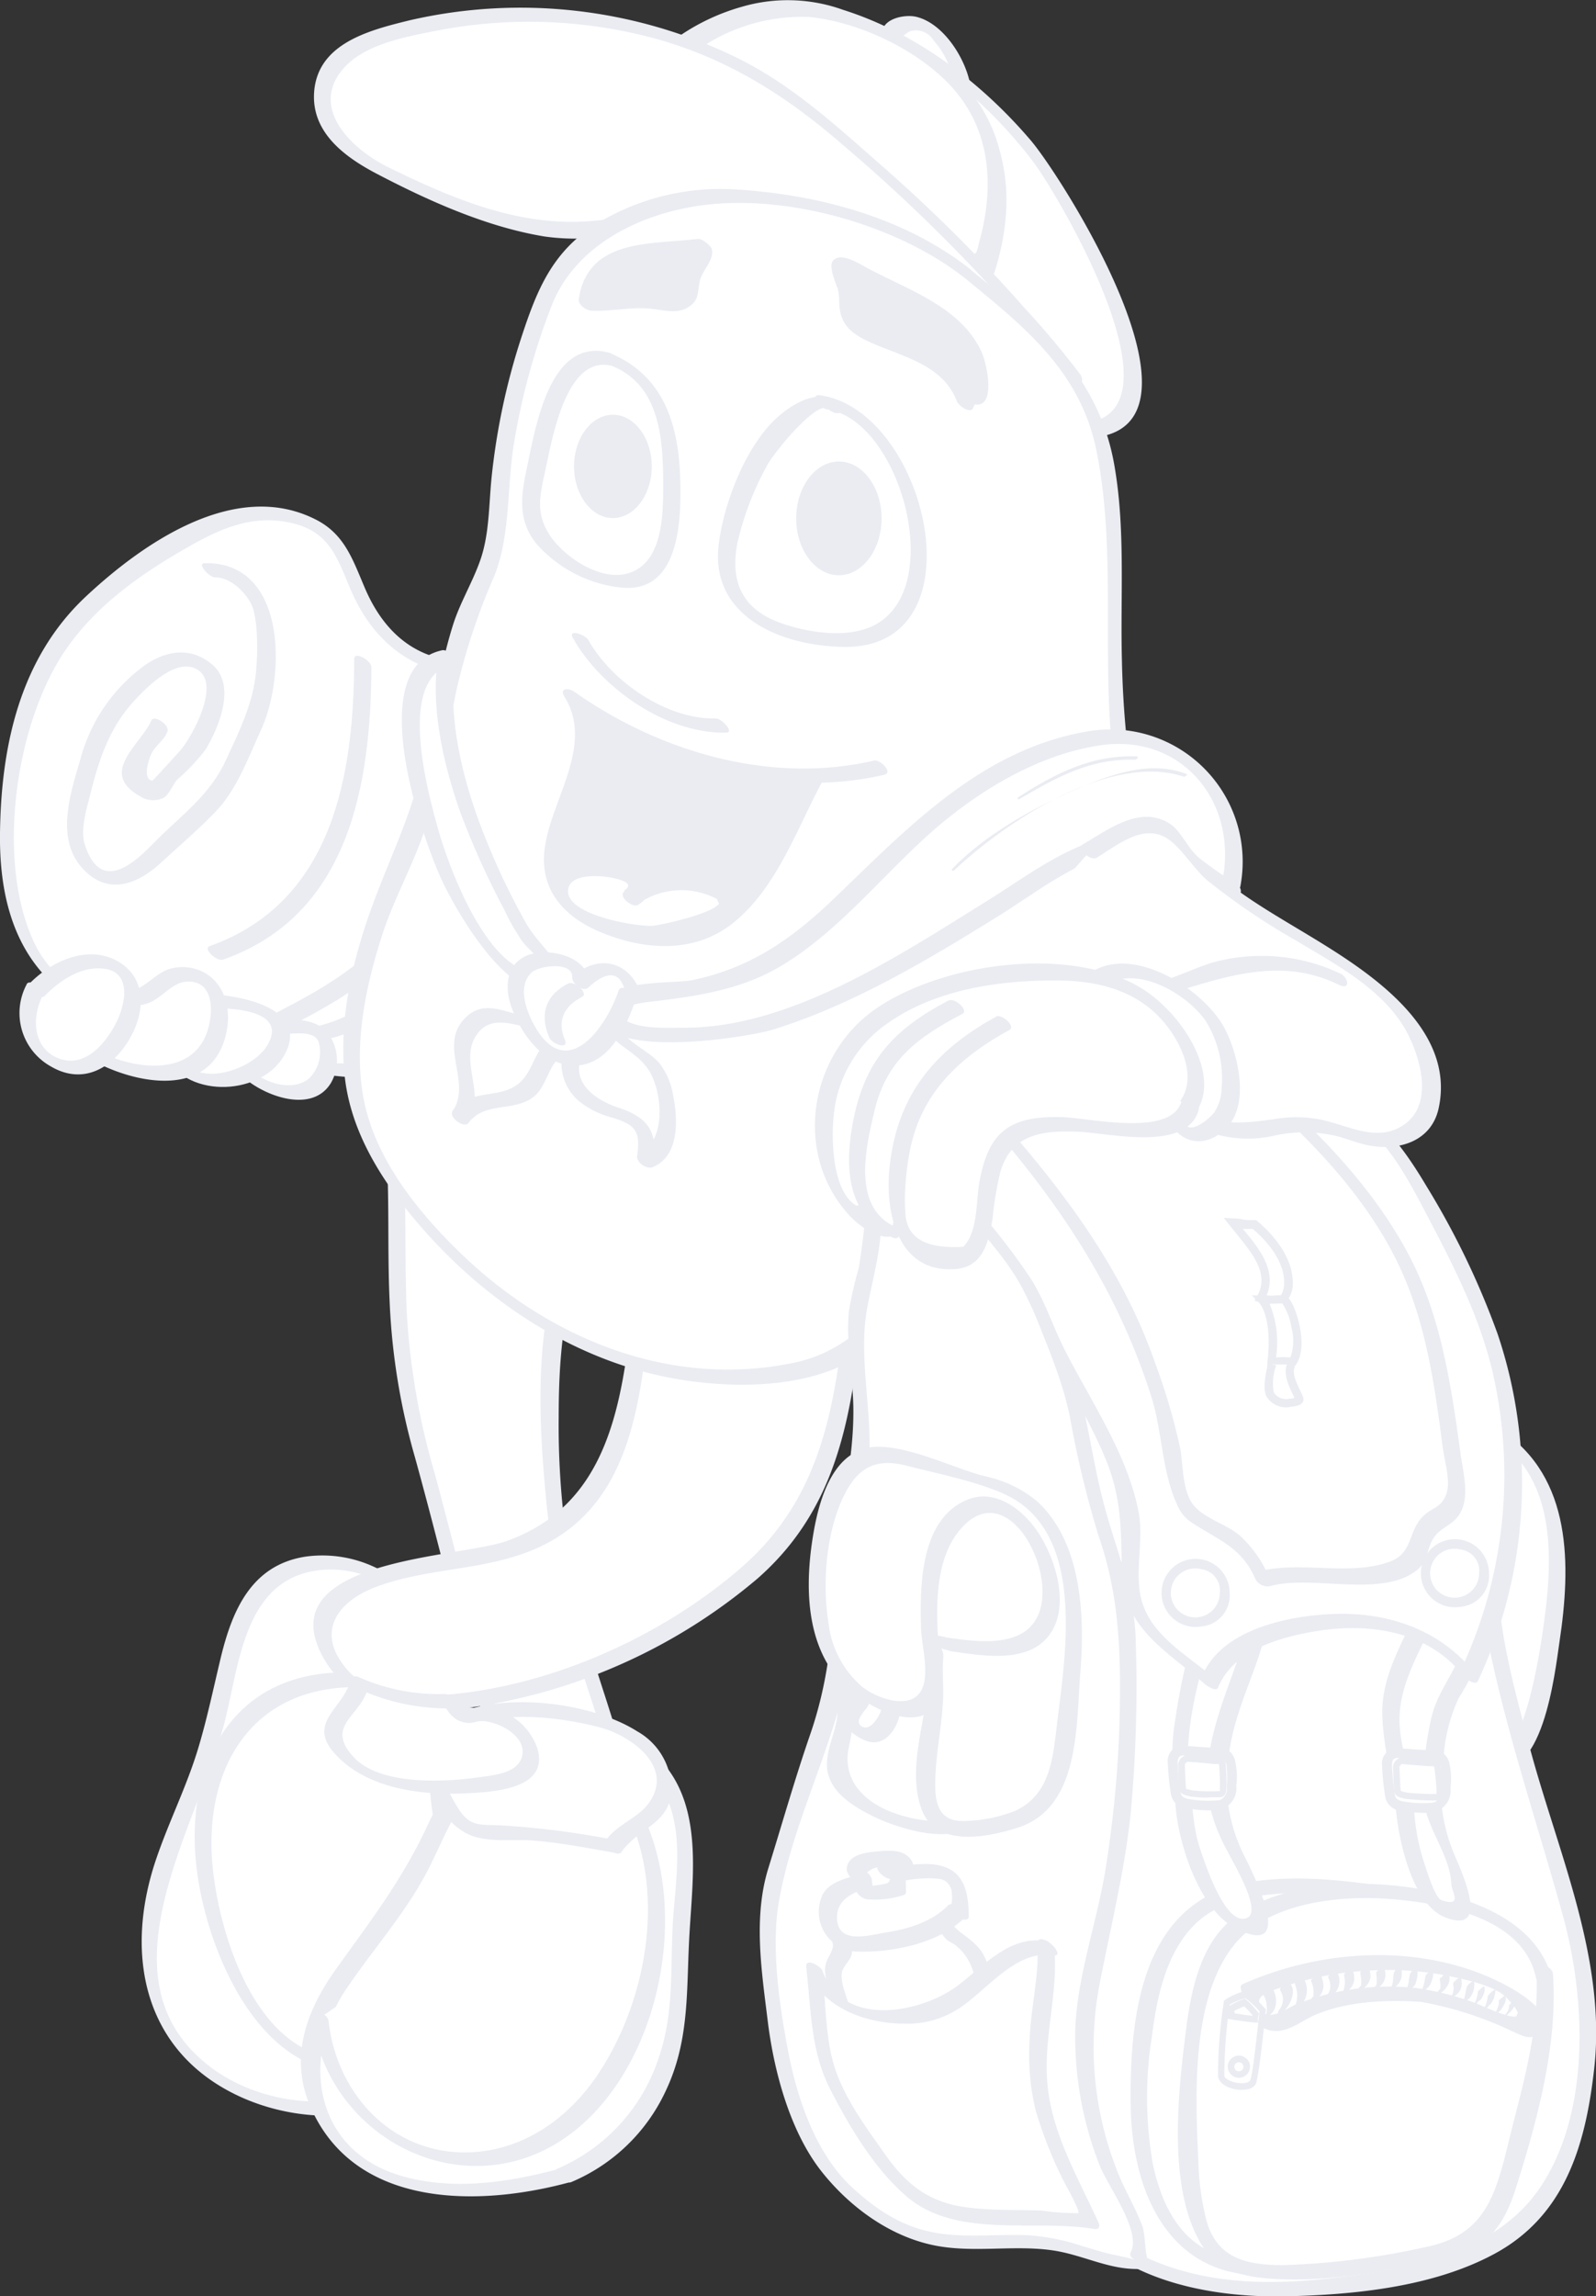 <svg id="Icons" xmlns="http://www.w3.org/2000/svg" viewBox="0 0 162.23 233.29"><rect x="0" y="0" width="162.23" height="233.29" fill="#333333" stroke="none"/><defs><style>.cls-1{fill:#fff;}.cls-2{fill:#eaecf2;}</style></defs><title>home-og-camping-tablet</title><rect class="cls-1" x="106.79" y="141.03" width="11.14" height="21.19" transform="translate(224.71 303.25) rotate(-180)"/><path class="cls-1" d="M97.78,8.41c-.22-1.78-2.11-4.89-3.73-5.73a2.59,2.59,0,0,0-3.11.44c-.67.72-.61.78.22,1.22a3.84,3.84,0,0,0,.83.39"/><path class="cls-2" d="M98.64,8.7c-.44-2.68-2.71-6.35-5.54-7-1.07-.24-3.2.12-3.44,1.51-.2,1.13,1.67,1.9,2.48,2.17,1.24.41.45-1.09-.28-1.34a4.58,4.58,0,0,1-.48-.22q-.34-.19.13.14a3.37,3.37,0,0,1,1-.79,2.09,2.09,0,0,1,2.38.93,8.54,8.54,0,0,1,2,4c.11.65,1.87,1.51,1.71.58Z"/><path class="cls-1" d="M42.52,173c1-5.95,1.32-11.23-5.62-13.54-5.95-2-11.23.66-12.88,6.61-1.65,6.28-2.31,11.23-5,17.51-2.64,5.95-5.28,12.88-3.3,19.49,4,13.21,26.42,15.85,31,2,2-6.94-.66-13.21-2-19.82-.66-3.63,0-9.58-1.65-12.55"/><path class="cls-2" d="M43.38,173.42c.62-3.88,1.22-8.29-1.56-11.5a12.51,12.51,0,0,0-10.75-3.76c-5.48.84-7.45,5.4-8.62,10.23-.74,3.07-1.38,6.17-2.29,9.2-1.18,3.94-3.05,7.6-4.35,11.49-3.15,9.46-1.25,19.17,8.16,23.75,6.49,3.16,15.51,3.17,20.76-2.37,4.61-4.87,4-11.94,2.61-18a62.91,62.91,0,0,1-2-11.14c-.13-2.92-.13-5.89-1.37-8.59-.28-.61-2.06-1.26-1.59-.23,1.17,2.56,1.1,5.41,1.23,8.16a43.94,43.94,0,0,0,1.33,8.42c1.49,6.16,3.28,13.43-.83,19-5.17,7-16.34,6.85-22.81,1.87-11.68-9-1-24.59,1.63-35.37,1.41-5.7,2-13.94,9.22-15,4.11-.59,8.95,1.35,9.86,5.74.48,2.34,0,4.85-.36,7.17-.11.69,1.6,1.68,1.73.91Z"/><path class="cls-1" d="M36,170.65c-25.1-1-15.14,39.14-1,39.14"/><path class="cls-2" d="M35.48,169.93c-12.08-.26-17,9.74-15.4,20.63,1.11,7.68,6,19.66,15.3,20,1.15,0,0-1.42-.7-1.44-8.73-.28-12.56-12.92-13.11-19.93-.78-10,4.39-18,15-17.76.87,0-.43-1.44-1.08-1.45Z"/><path class="cls-1" d="M60.4,123.35c-6.24,8.81-4.77,29-2.57,38.9,1.47,7,5.51,16.52,5.87,23.12.37,7.34-3.3,13.58-8.44,5.51-3.3-5.51-11-39.27-13.21-45.88-2.2-8.07-1.47-17.62-1.84-26.06,0-2.94-.73-6.61.37-9.54"/><path class="cls-2" d="M59.59,122.76c-5.44,8.17-5,19.78-4.12,29.14a80.57,80.57,0,0,0,3,15.68c1.82,6.11,4.64,12.64,4.38,19.13-.13,3.18-1.45,10.06-6.06,5.3a12.19,12.19,0,0,1-2.13-4.24c-1.43-3.89-2.52-7.92-3.62-11.91-2.39-8.67-4.5-17.42-6.84-26.11a72.8,72.8,0,0,1-2.86-16.49c-.16-4.17-.09-8.35-.2-12.53-.1-3.63-.72-7.35.32-10.88.19-.66-1.5-1.7-1.73-.91-1,3.54-.42,7.26-.32,10.88.12,4.17,0,8.35.2,12.53A67.15,67.15,0,0,0,42.16,148c2.67,9.64,4.94,19.38,7.64,29,1.28,4.57,3.59,18.32,10.36,18.38,4.39,0,4.58-7.36,4.35-10.23-.55-7-3.59-13.68-5.32-20.45a83,83,0,0,1-2.4-20.76c0-6.71.59-14.27,4.41-20,.41-.62-1.22-1.78-1.62-1.18Z"/><path class="cls-1" d="M87.56,126.65c-1.47,10.64-.37,19.45-7.34,29-7.71,9.91-27.53,18.72-40,17.25-5.14-.73-11-7.71-4.77-11.38,4.4-2.57,11.38-2.2,16.15-4,11.74-3.67,12.48-14.31,13.58-23.86"/><path class="cls-2" d="M86.7,126.2c-1.56,12.1-1.3,24.29-11.27,33-8.27,7.23-20,12.41-31,13.06-3.59.21-7.37,0-9.67-3.29-2.58-3.64,0-6.43,3.44-7.72,5.64-2.13,11.85-1.56,17.32-4.4C64,152.42,65.06,142.65,66,134.08c.08-.7-1.64-1.67-1.73-.91-1.09,9.58-2.47,19.78-12.84,23.43-4.77,1.68-23.35,1.78-18.89,11.2,3.44,7.26,12.67,6.43,19.15,5A57.61,57.61,0,0,0,77,160.39c10.05-8.82,9.8-21,11.38-33.28.09-.7-1.63-1.68-1.73-.91Z"/><path class="cls-1" d="M57.36,221.1c-8.23,2.32-18.87,2.59-23.56-4.21-2.81-4.07-3.15-8.19-1.29-12.19,2-4.4,6.66-8.72,8.71-12.37,3.92-7,4.8-14,13.52-16.13,4.8-.87,7.61.71,11,2l.29,1c6.1,4.8,2.66,14.06,3.1,20.6.44,10.46-4.66,18.53-11.82,21.26"/><path class="cls-2" d="M56.82,220.37c-5.2,1.4-11,2.27-16.3.63-8.76-2.74-9.93-12.16-5.26-19,3-4.43,6.46-8.14,8.76-13.05,2-4.16,3.81-8.65,8.13-10.87a13,13,0,0,1,10.28-.56,13.42,13.42,0,0,1,2.64.91c.15.11.13.69.32.87,4.33,4.12,3.53,9.61,3.08,15-.41,4.94.17,9.8-1.45,14.59a18.52,18.52,0,0,1-10.37,11.47c-.69.29.74,1.64,1.4,1.36a18.49,18.49,0,0,0,9.61-9.25c2.38-5,2.12-9.86,2.38-15.19.33-6.84,1.85-15.08-4.4-19.79-3.39-2.55-9.53-2.93-13.34-1.5-4.61,1.73-7,5.54-9,9.81-2.55,5.4-5.8,9.6-9.26,14.43-3,4.25-4.66,9-2.41,14,4.56,10.18,17.08,10,26.28,7.5.93-.25-.44-1.62-1.08-1.45Z"/><path class="cls-1" d="M64.19,183.6c5.23,9.16,1.74,25.29-6.54,32.26-7,5.23-15.7,4.8-21.36-1.74A16.27,16.27,0,0,1,32.54,205"/><path class="cls-2" d="M63.4,183.49c4.4,8.26,2.49,19.45-2.47,27.05-2.79,4.28-7.07,7.57-12.29,8.09-8.19.81-14.39-5.47-15.25-13.33-.07-.66-1.82-1.53-1.71-.58,1.4,12.84,16.2,20.16,26.73,11.78,8.89-7.07,11.85-22.89,6.58-32.79-.31-.58-2.12-1.22-1.59-.23Z"/><path class="cls-1" d="M62.36,187.58c2-3.3,5.62-2.2,5-7.16-.66-6.28-12.55-6.94-17.51-6.28-3.63.66-5.95,1.65-5.95,5,0,1.32,2.31,5.45,3,6.11,1,.84.58.83,6.94,1.07C55.38,186.35,62.36,187.58,62.36,187.58Z"/><path class="cls-2" d="M63.17,188.17c1.76-2.48,5-2.89,5.08-6.34a6.79,6.79,0,0,0-3.47-5.91c-4.71-3-13.81-4.08-18.94-1.55-4.71,2.32-2.5,9.53,1.37,11.8,2,1.18,4.95.66,7.13.85,2.81.24,5.6.79,8.38,1.28,1.11.19,0-1.32-.7-1.44a87.14,87.14,0,0,0-11.07-1.39c-2.17-.1-3.18.18-4.37-1.73-1.52-2.43-2.79-5.26-.28-7.43,3.34-2.89,11-1.82,14.87-.74,3,.85,7.39,3.94,4.81,7.59-1.12,1.59-3.22,2.17-4.4,3.83C61.13,187.59,62.75,188.77,63.17,188.17Z"/><path class="cls-1" d="M45.72,172.89c1.1,2.57,1.24.86,4.16,1.32,3.92.61,5.63,5.44,2.45,6.42C48,182,40.59,182.1,36.55,179.53c-6.24-3.67-.24-6.24,0-8.44A20.52,20.52,0,0,0,45.72,172.89Z"/><path class="cls-2" d="M44.93,172.78c.59,1.26,1.27,2.21,2.73,2.29.43,0,.88-.2,1.31-.2,1.55,0,4.4,1.41,4.14,3.35s-2.81,2.13-4.42,2.36c-3.51.51-10.09.86-12.77-2.08-2.93-3.21.79-4.12,1.48-7l-.72.21a21.73,21.73,0,0,0,9.58,1.86c.91-.08-.42-1.51-1.08-1.45a19.88,19.88,0,0,1-8.77-1.74c-.25-.1-.65-.11-.72.21-.75,3.06-4.62,4.4-1.57,7.69,3.19,3.44,8.61,4.13,13,3.94,2.78-.12,8.79-.34,7.5-4.59a6.26,6.26,0,0,0-3.24-3.59c-1.07-.53-4.53-.32-4.89-1.09C46.23,172.4,44.45,171.75,44.93,172.78Z"/><path class="cls-1" d="M54.68,66.35c-6.45,2.89-13.12,2.89-17.35-4.45-2.45-4.45-1.78-8-7.56-9.34-4.89-1.33-8.23.44-12.68,3.11C8.2,61,2.86,66.79,1.52,77.47.41,85.26-.26,96.82,7.75,101.27c5.56,2.89,12.68,4.67,18.91,6,3.78.67,10.9,2.45,14,.44"/><path class="cls-2" d="M54,65.67c-7.12,3-13.63,1.78-16.92-5.94-1.25-2.93-2.08-5.53-5.1-7-8.19-4.06-17.59,2.55-23.38,8C2,67,.11,75.83,0,84.65c-.1,8,2.31,14.89,10,18.29a83.19,83.19,0,0,0,17.47,5.14c4.28.85,9.8,2.45,13.93.33.69-.36-.77-1.69-1.4-1.36-4.75,2.44-12.57-.17-17.49-1.34-6.51-1.55-15.82-3.21-19-9.86-4-8.36-1.94-22.48,3.22-29.9C9.81,61.49,14.34,58.31,19,55.65c3.06-1.76,6.2-3.23,9.85-2.66,4.59.71,5.33,3.48,6.83,7C39.34,68.47,47.21,70.49,55.38,67c.69-.29-.74-1.64-1.4-1.36Z"/><path class="cls-1" d="M45.57,72c2.89,4.67.33,8-.33,13.51-.67,5.12-4.32,10-8.51,13.51-3,2.5-8.38,4.8-9.68,5.51,5.51,3,17.91-5.06,21-12.4,3.56-8.67,2.61-18.18-3.39-24.86Z"/><path class="cls-2" d="M44.77,71.85c2,3.68.86,6.79.05,10.56-.86,4-1.57,7.47-4.08,10.88-3.78,5.15-8.9,7.68-14.4,10.51-.59.3.33,1.12.61,1.25,7.17,3.26,16.48-4.08,20.34-9.62,5.9-8.47,4.55-20.64-1.95-28.28-.21-.25-1.72-1.19-1.53-.22l.89,4.73c.12.65,1.89,1.5,1.71.58l-.89-4.73L44,67.31a23,23,0,0,1,2.21,26.17c-3,5-12.63,13.37-19.07,10.44l.61,1.25c6.4-3.3,12.25-6.33,16-12.82,2-3.41,2.3-7,3.21-10.79.86-3.52,1.13-6.22-.62-9.48C46,71.5,44.24,70.86,44.77,71.85Z"/><path class="cls-1" d="M24.88,108.83c2.45,2.67,8.67,3.56,8.45-1.78,0-3.34-2.89-2.67-5.56-2.67"/><path class="cls-2" d="M24.36,109.09c2,2.1,7.28,4.26,9.28.94a4.6,4.6,0,0,0-.49-5.28c-1.57-1.51-4-1.11-5.92-1.09-.88,0,.42,1.46,1.08,1.45,1.15,0,3.61-.56,4.08.77a3.73,3.73,0,0,1-1,3.72c-1.75,1.39-4.61.4-6-1-.68-.7-2-.45-1,.51Z"/><path class="cls-1" d="M17.76,107.72c1.56,2.67,7.34,2.45,9.34.22,4.45-4.89-2-6.23-5.78-6.23"/><path class="cls-2" d="M17.08,107.79c2.69,4,10.15,3.34,12.07-1.07,2-4.59-5.5-5.7-8.37-5.73-.87,0,.42,1.44,1.08,1.45,2.35,0,7.44.41,5.25,3.87-1.49,2.35-6.76,4.19-8.68,1.34-.43-.65-2.08-.94-1.36.15Z"/><path class="cls-1" d="M8.2,106.39c3.34,2.45,9.79,4.67,12.9.44,2-2.67,1.78-8.45-2.67-7.79-2.67.22-3.56,3.78-6.67,2"/><path class="cls-2" d="M7.89,106.82c4.52,3.17,13.82,5.54,15.18-2.22.39-2.21-.26-4.67-2.34-5.8a4.69,4.69,0,0,0-3.46-.36c-1.87.53-3.21,3.09-5.42,2-1.21-.58-1.06.72-.17,1.14a3.87,3.87,0,0,0,4.49-.29c.87-.61,1.68-1.48,2.81-1.55,2.07-.13,2.6,1.68,2.43,3.42-.68,7-8.74,5.68-12.9,2.76-1-.69-1.62.16-.62.86Z"/><path class="cls-1" d="M3.53,100.6c-3.11,5.56,4.23,11.34,8.23,5.34,5.34-7.79-2.67-11.12-8-5.34"/><path class="cls-2" d="M2.72,100a6.2,6.2,0,0,0,2.44,8.35c3.5,2.07,6.68-.08,8.32-3.37,1.36-2.72,1.22-5.94-1.76-7.44s-6.58.17-8.78,2.46c-.48.5,1.09,1.73,1.62,1.18,1.54-1.6,3.88-3.15,6.23-2.72,2.6.48,1.92,3.62,1.07,5.35-1.05,2.13-3.19,4.77-5.89,3.73s-2.73-4.25-1.64-6.36c.35-.68-1.3-1.79-1.62-1.18Z"/><path class="cls-1" d="M16.2,73.8c-.33,1.5-2.84,2.67-3,4.17a2.61,2.61,0,0,0,1.33,2.5c1.67.67,1.67-.83,2.67-1.84A10.13,10.13,0,0,0,21,73.47c.67-2,1.95-5.56-.72-5.89C18,65.24,13.37,70,12.53,71,10.2,73.63,9.7,75.3,8.7,78.81c-.67,2.5-2,6.84.17,9.18,3,3.34,6.17-.33,8-2.17,2.34-2.5,4.84-3.67,6.34-6.84.83-1.5,1.17-2.84,1.84-4.17a8.74,8.74,0,0,0,1.67-4.34c.5-4.34,1.17-13-5.34-12.51"/><path class="cls-2" d="M15.39,73.21c-1.11,2.46-5.41,5.3-1.17,7.69a2.44,2.44,0,0,0,2.38.18c.57-.28,1-1.42,1.41-1.86a20.52,20.52,0,0,0,2.88-3.05c1.38-2.27,3.14-6.57.69-8.64-2.14-1.81-4.58-1.47-6.77,0a17.29,17.29,0,0,0-6.62,9.54c-1,3.45-2.59,8.06.16,11.12,2.57,2.86,5.6,1.71,8.08-.59,1.83-1.7,3.82-3.38,5.54-5.19,2.13-2.24,3.27-5.43,4.54-8.19,2.54-5.48,2.67-17.14-5.68-17-.88,0,.42,1.46,1.08,1.45,1.71,0,3.54,1.95,3.89,3.43a12.48,12.48,0,0,1,.25,1.57,23.9,23.9,0,0,1,0,4.25c-.24,3.41-1.69,6.29-3.11,9.36-1.58,3.41-4.27,5.37-6.88,7.94-1.61,1.59-5.68,6.26-7.46.51-.46-1.49.27-3.78.63-5.23.84-3.36,1.9-6.48,4.24-9.1,1.31-1.46,4.49-4.75,6.65-3.33,2.33,1.52-.62,6.8-1.77,8.15-.28.33-2.82,3.11-2.85,3.1-1.13-.16-.29-2.41-.05-2.85.45-.81,1.16-1.19,1.56-2.09.32-.7-1.35-1.79-1.62-1.18Z"/><path class="cls-1" d="M111.46,43.61c6.67-.83,1.84-12.68.67-15.85A46,46,0,0,0,93.15,5C88.9,2.54,83-.19,77.93.89a24.3,24.3,0,0,0-7,2.72,7.58,7.58,0,0,0-2.67,2.16c-.66,1.15-.06,2.36-1,3.27,1.25-.22-1.69,2.38-1,1.36-2.4,2.12.75,0-1.54,2.37-1.2,1.23-3,3.38-3,5.13.1,2.28,2.29,1.47,4,1.3,5.88-.59,11.5.88,17.22,1.71a35.85,35.85,0,0,1,9.27,2.21,34.94,34.94,0,0,1,4,2.09c1,.57,2.91,2.22,4,2a20.65,20.65,0,0,0,1-11.11,15.16,15.16,0,0,0-2.17-4.84C94.83,4.21,85,0,76.93,1.4c-7.67,1.33-12,7.51-16,13.85-1,1.67-4.34,6.51-1.5,7.67Z"/><path class="cls-2" d="M112,44.33c11.29-2.26-4.16-26.48-7.22-30.06C99.75,8.37,93.15,3.36,85.7,1A16.61,16.61,0,0,0,75.44.68a21.56,21.56,0,0,0-6.19,2.85c-2.17,1.53-1.57,2.58-2.78,4.93-.31.59.67,1.24,1.16,1.31l.29,0L66.7,8.63a2.35,2.35,0,0,1-1.09,1.28L67,11.22l.09-.23c.29-.69-1.06-1.7-1.62-1.18-.29.27-1,.7-1,1.2s.57,1,1,1.12c-1.44-.41-.45-.55-1.87.4A7.56,7.56,0,0,0,61.67,15c-.61,1.09-1.15,2.45-.51,3.67C62.33,20.92,65.11,20,67,19.88c6.24-.49,12.91,1.06,19,2.18a29.42,29.42,0,0,1,10.59,4c1.29.81,2.4,1.7,4,1.85.24,0,.43,0,.51-.27,2.2-7.06,1.58-13.63-3.46-19.27A24.89,24.89,0,0,0,82.57.61,18.69,18.69,0,0,0,66.34,6.26a48.76,48.76,0,0,0-6.23,8.4c-1.05,1.69-2.74,3.92-2.65,6,.15,3.71,7.9,5.22,10.51,6.26L93.56,37.1l18,7.17c1.21.48.43-1.06-.28-1.34L69.12,26.17a84.11,84.11,0,0,1-8.42-3.35c-.27-.14-1.23-.29-1.42-.56C58,20.41,62,15.32,63,13.84,67.66,6.8,73.64,1,82.72,2,93.17,3,102.31,11.7,100.46,22.68a9.5,9.5,0,0,1-.64,2.72c-1.29,1.41-2,.15-3.23-.62a31,31,0,0,0-5.15-2.58c-4.17-1.6-8.73-2-13.1-2.71a77.58,77.58,0,0,0-7.85-1.06c-1.84-.12-4.47.56-6.16.17-.92-.21-1.35,1.1-1.6-1.14-.11-1,1.49-2.62,2.16-3.41.54-.64,1.6-1.28,1.55-2.21,0-.44-.65-.83-1-1l-.26-.08,1,1.12a3.22,3.22,0,0,1,.89-.93L65.44,9.82l-.09.23c-.25.61.77,1.46,1.35,1.31a2.53,2.53,0,0,0,1.73-1.82c0-.58-.7-1.1-1.22-1.17l-.29,0,1.16,1.31c1-1.87.56-3,2.56-4.74A15.59,15.59,0,0,1,75,2.66,16,16,0,0,1,86.58,2.5C94,5,100.35,10.3,105,16.41c2.3,3,15.21,24.6,5.87,26.47C110,43.07,111.34,44.46,112,44.33Z"/><path class="cls-1" d="M81.93,1c2.28.06,5.12,1.22,7.17,2.17a26.23,26.23,0,0,1,7.4,4.62,15.32,15.32,0,0,1,4.23,15.4,10.94,10.94,0,0,1-.33,1.95c-.11.28-.33,1.89-.61,2-.5.28-3.39-2.34-4-2.61-2.78-1.33-5.34-2.72-8.4-3.34-7.56-1.5-15.29-1.56-22.91-2.5-1.22-.17-3.17-.56-2.78-2.22.22-.83,1.17-1.11,1.56-1.78a4.77,4.77,0,0,0,.28-1.5c.22-1.33,1.22-2.61,1.84-3.84.78-1.45,2.06-2.06,3.06-3.28a6.53,6.53,0,0,1,3.17-2.56c1.33-.5,1.11-.72,3.73-1.78A17.65,17.65,0,0,1,81.93,1Z"/><path class="cls-2" d="M82.28,1.73c5.32.52,11.92,3.73,15.21,8s3.45,9.58,2.14,14.5c-.44,1.63-.22,2-1.82,1.16-.88-.45-1.65-1.21-2.54-1.7A34.17,34.17,0,0,0,84,19.95c-5.07-.78-10.19-1-15.29-1.49a15.46,15.46,0,0,1-3.82-.39q-1.53.1-2-1.69l.61-.52a28.78,28.78,0,0,1,1.58-4A18.38,18.38,0,0,1,82.28,1.73c1.14.08,0-1.39-.7-1.44-4.4-.3-9.6,1-12.94,4-2.2,2-4.69,4.57-5.68,7.45a13.12,13.12,0,0,1-.71,2.34c-.37.67-1.14,1.06-1.37,1.8A1.94,1.94,0,0,0,61,17.4c.72,1.65,3,1.9,4.55,2.1,4.82.64,9.7.8,14.54,1.31,5.39.57,10.84,1.43,15.57,4.29,1.39.84,2.71,2.64,4.44,2.76.14,0,.37,0,.46-.13,1.3-2.11,1.53-5.95,1.55-8.3a15.82,15.82,0,0,0-2.58-8.87C95.9,5,88.11.92,81.58.29,80.44.18,81.61,1.66,82.28,1.73Z"/><path class="cls-1" d="M103.29,31.21c-1.55-1.8-3.14-3.53-4.79-5.22-4.75-4.88-10-9.45-15.9-14.53C70.76,1.61,52.07-1.06,37.72,4.11c-3.34,1.17-5.51,3.5-4.84,7.34.67,3.67,5.17,5.51,8.34,7,6.51,2.84,14.18,6.51,21.19,4.67,6.84-2,13.58-1.08,21-.38,4.31.41,13.07,4,16.24,6.88,2.84,2.5,6.67,5.69,9.34,8.36C110.29,39.32,105.36,33.62,103.29,31.21Z"/><path class="cls-2" d="M104,31.13A158.42,158.42,0,0,0,89.37,16.61c-4.55-4-9-8.07-14.52-10.77A50.13,50.13,0,0,0,41.61,2.07c-4.07,1-9.34,2.33-9.68,7.31-.28,4.12,3.17,6.61,6.43,8.31,5.24,2.74,11.16,5.39,17,6.34a22.54,22.54,0,0,0,8.94-.55,42.92,42.92,0,0,1,12.21-.68c7.21.47,13.84,1.7,20.17,5.43,3.34,2,6.22,4.9,9.08,7.5,1,.91,2.28,2.87,3.75,3.15.6.12.56-.45.33-.79a87.35,87.35,0,0,0-5.89-7c-.49-.57-2.2-.84-1.36.15a87.25,87.25,0,0,1,5.89,7l.33-.79q1.43.76-.19-.54-.9-.86-1.83-1.69c-1.29-1.17-2.61-2.3-3.92-3.44a43.62,43.62,0,0,0-5.2-4.18,38.89,38.89,0,0,0-13.91-5.47C77.14,21,69.85,20.63,63.24,22c-8.56,1.83-16.11-1.26-23.76-5-3.9-1.92-8.27-6.26-4.29-10.34C37.52,4.3,41.89,3.61,45,3a49.17,49.17,0,0,1,21,.76c7.63,2,13.71,5.79,19.61,10.91a169.92,169.92,0,0,1,17,16.58C103.1,31.84,104.82,32.11,104,31.13Z"/><path class="cls-1" d="M98.17,27.65c10.9,8.93,15.13,11.68,15,30.47-.05,8.9,0,16.24,1.78,25.13,1.33,5.56.44,9.79-1.78,15.35-1.33,3.11-3.78,5.78-4.89,9.12-.89,2.45-.89,4.89-2.89,7.12-3.78,4.67-7.34,9.79-11.34,14.46-3.56,4.23-6,8.23-11.34,9.56-9.12,2.22-17.57.89-26-3.56-7.78-4-17.79-13.79-20.24-22.47-2.22-8.23,1.34-19.58,5.12-26.92,2.22-4.67,4-18.68,5.78-23.36C49.13,58.12,50.06,58,50.46,53c.89-11.12,1.55-12.59,4.67-22.24C57.58,23.2,68.7,18.3,78.6,20.42,78.6,20.42,90.16,21.09,98.17,27.65Z"/><path class="cls-2" d="M97.86,28.08c6.11,5,11.92,9.53,13.58,17.66,2.19,10.74.31,22,1.92,32.89,1,6.52,1.92,11.82-.51,18.16-1.18,3.08-3.2,5.6-4.61,8.54-1.19,2.49-1.39,5.42-2.8,7.8-3,5.08-7.5,9.94-11.28,14.5S87,137.11,80.81,138.44C68,141.17,55.4,135.87,46.36,126.88c-4.06-4-8.1-9.11-9.32-14.85-1.17-5.53.06-11.55,1.75-16.85,1.34-4.21,3.64-8,4.82-12.25s1.9-8.55,2.79-12.82a65.18,65.18,0,0,1,3.82-11.53c1.68-4.14,1.3-9,2-13.38a69.52,69.52,0,0,1,3.8-14c2.13-5.63,7.75-8.82,13.39-10,9.1-2,21.34,1.36,28.47,6.91,1,.74,1.58-.12.62-.86-6.68-5.19-15.33-7.48-23.7-8a24.18,24.18,0,0,0-14.24,3.54c-4.48,2.86-6,6.72-7.59,11.57a68.44,68.44,0,0,0-3,14.14c-.28,2.74-.22,5.67-1.11,8.3-.76,2.23-2,4.24-2.75,6.5C44.6,68,44,73,42.9,77.88c-1.11,5-3.26,9.26-5,14-2,5.44-3.45,11.45-2.88,17.28.51,5.26,3.22,9.9,6.48,13.95,6.91,8.58,16.66,15.29,27.67,17.07,5.39.87,12.08.85,17-1.72,5.11-2.65,8.82-8.6,12.27-13,2.18-2.78,4.27-5.63,6.45-8.41s2.93-4.95,4.05-8.28c1.17-3.49,3.56-6.26,5-9.6a28.05,28.05,0,0,0,2.41-9c.25-3.49-.69-6.81-1.22-10.23a99.77,99.77,0,0,1-1.09-12.86c-.17-6.61.38-13.32-.78-19.87-1.62-9.2-7.95-14.35-14.83-20C97.54,26.45,96.93,27.32,97.86,28.08Z"/><path class="cls-1" d="M125.19,89.7a12,12,0,0,0-14-14.68C93.39,78.36,86.55,95,75.59,99c-7.77,2.84-12.9,1.39-13.79,3.39-1.33,2.89,8.9,2.89,10.68,2.67a38.27,38.27,0,0,0,12.9-4.23,170.39,170.39,0,0,0,21.35-12.23c3.34-2,6.9-3.56,10.9-3.11,3.56.44,4.67,3.34,7.78,4.67"/><path class="cls-2" d="M126.06,90.16A13.44,13.44,0,0,0,110.64,74.3c-10.89,1.81-18.35,9.8-25.93,17.06-4.28,4.09-8.45,7-14.35,8.23-1.82.37-9.24-.07-9.54,2.76-.6,5.7,15.36,3,17.66,2.29,8-2.45,15.65-7,22.75-11.4,3.5-2.16,6.88-4.84,10.8-6.22s6.85-.75,10.26,1.7a23.24,23.24,0,0,0,3,2c1.19.61,1-.7.17-1.14-3.6-1.85-5.36-4.88-9.73-4.9-5.82,0-10.63,3.89-15.32,6.81-8.89,5.52-20,12.94-30.78,12.93-1.65,0-4,.14-5.55-.5-3.11-1.28.58-2,2.12-2.15,4.41-.52,8.91-1.16,12.83-3.41,6.77-3.89,11.5-10.65,17.59-15.44,4.35-3.42,9.54-6.3,15.07-7.17,8.29-1.31,14.06,5.54,12.61,13.5-.13.69,1.58,1.69,1.73.91Z"/><path class="cls-1" d="M45.4,67.29c-.63,2.82.47,8.77,1.08,11.6,1,4.34,3.12,8.71,5,12.55a31.5,31.5,0,0,0,2.33,4.22c.87,1.09,2.56,2.37,2.8,3.69-3.41,3.09-9.3-6.6-10.49-8.88a46,46,0,0,1-3.87-13c-.5-2.85-.9-10.31,3.21-10.7"/><path class="cls-2" d="M44.53,66.84c-.81,5,.59,11,2.28,15.75a83.27,83.27,0,0,0,4.44,9.83,21.63,21.63,0,0,0,1.91,3.32c.76,1,3.91,3.37,1.15,3.09-4.9-.5-8.66-10.66-9.73-14.43-1-3.56-4.44-15.64,1.45-16.88.93-.2-.43-1.59-1.08-1.45-8.24,1.75-1.85,19.65.11,23.68,1.54,3.16,7.48,13.72,12.27,10.29.22-.16.18-.34.1-.57-.83-2.2-2.86-3.7-4-5.74a72.76,72.76,0,0,1-4.21-8.89c-2-5-3.79-11.67-2.92-17.08.11-.69-1.6-1.68-1.73-.91Z"/><path class="cls-1" d="M61.91,103.38c.22,2.89,3.67,3.23,4.89,5.45s1.89,8.23-1.22,9.12c.78-4.45-1.33-4.23-4.78-5.45a4.25,4.25,0,0,1-2.22-6.34"/><path class="cls-2" d="M61.06,103.09c.53,3,3.27,3.3,4.8,5.52s1.93,7.49-1,8.66l1.56,1.13c.26-1.86.23-3.59-1.37-4.81a7.83,7.83,0,0,0-2.25-1.06c-2.68-.94-5-2.83-3.44-5.78.36-.67-1.29-1.79-1.62-1.18A5,5,0,0,0,59,112a9,9,0,0,0,3.29,1.57c2.29.73,2.84,1.34,2.47,3.9-.09.65,1,1.36,1.56,1.13,2.76-1.11,2.6-4.88,2.1-7.31a7.29,7.29,0,0,0-1.32-3.17c-1.31-1.63-3.88-2.2-4.28-4.47-.12-.65-1.88-1.5-1.71-.58Z"/><path class="cls-1" d="M57.58,106.16c-2.34,0-2.34,2.67-3.56,4.11-1.89,2.34-5.56.56-7.23,3.23,2.22-2.78-1.22-6.45,1-9.12,2.56-3.23,5.67.67,8.34-.67"/><path class="cls-2" d="M57,105.44c-2.71.25-2.47,3.06-4.16,4.55-2,1.8-5.11.52-6.89,2.92l1.62,1.18c1.93-2.85-.95-6.19.84-8.89,2-3,5.6.29,8.39-.8.69-.27-.73-1.62-1.4-1.36-2.84,1.12-5.67-2.27-8.24.52S48,110,46,112.92c-.41.61,1.18,1.77,1.62,1.18,1.63-2.19,4.51-1.11,6.54-2.59,1.69-1.23,1.61-4.4,4-4.62.91-.08-.42-1.51-1.08-1.45Z"/><path class="cls-1" d="M64.36,100.94c-.5-2.34-2.89-3.67-5.34-1.11.44-2.78-4.78-2.67-5.78-1.56-1.78,2-.33,5.12,1,7,3.56,5,7.84,1,9.18-3.11l.33-1"/><path class="cls-2" d="M65.22,101.23c-1-3.5-4.34-4.44-7-2l1.67,1c.16-2.42-2.44-3.46-4.5-3.47-3.33,0-4.47,2.56-3.4,5.58.92,2.6,3.12,5.75,6.14,5.92,3.65.21,5.53-3.83,6.48-6.7.21-.64-1.46-1.7-1.73-.91-1.19,3.57-5.15,9.38-8.46,3.73-.87-1.49-1.92-4.14-.37-5.58.74-.69,4.22-1.17,4.11.52,0,.64,1.12,1.55,1.67,1,1-.93,2.93-2.32,3.67.23.18.63,2,1.45,1.71.58Z"/><path class="cls-2" d="M89.39,78c-10.15,2.61-22.92-1.16-31.33-7.25,5.51,7.83-9.86,19.15,4.06,23.79,12.77,4.35,16-7.21,20.6-15.62"/><path class="cls-2" d="M88.85,77.28c-10.51,2.44-21.79-.87-30.48-7-.57-.4-1.54-.38-1,.5,3.08,4.94-1.36,10.45-2,15.42-.57,4.22,2,7,5.7,8.52,4.58,1.91,9.79,2.2,13.74-1.18C79,90,81,84.26,83.53,79.51c.36-.67-1.29-1.79-1.62-1.18-2.1,3.88-3.76,8.12-6.47,11.63a11.6,11.6,0,0,1-16,2.77c-4.59-3.13-1.57-8.43-.27-12.54,1.06-3.35,1.45-6.44-.47-9.52l-1,.5c9.15,6.41,21.08,10.12,32.19,7.55.93-.22-.43-1.6-1.08-1.45Z"/><path class="cls-1" d="M74.15,91.6c-2.67-2.11-7.34-2.56-10-.33,2.78-1.33-1.89-2.89-4-2.89-3.92,0-3.89,2.22-1.89,3.89a15.66,15.66,0,0,0,9.23,2.56c.78-.11,7.12-1.89,6.56-2.89-.11-.11-.22,0-.33-.11"/><path class="cls-2" d="M74.46,91.17c-3.23-2.28-7.65-3-11-.59-.67.48.82,1.72,1.4,1.36,5.42-3.35-14-7.29-7.77-.07C59.4,94.57,64.58,96,68,95.54c1.45-.2,7.14-1.39,6.88-3.32-.06-.44-.62-.83-1-1l-.33-.11c-1.24-.41-.45,1.09.28,1.34l.33.11-1-1c.15,1.09-6,2.47-6.93,2.51-1.66.07-9-1.14-8.46-3.79.25-1.29,2.36-1.31,3.27-1.24.55,0,4,.47,2.38,1.46l1.4,1.36a7.7,7.7,0,0,1,9,.08c1,.69,1.62-.16.62-.86Z"/><path class="cls-1" d="M73.26,73.69C68.36,74,61.14,69,59,64.9"/><path class="cls-2" d="M72.72,73c-4.93.11-10.54-3.73-12.9-7.95-.32-.57-2.13-1.2-1.59-.23,2.88,5.14,9.55,9.76,15.57,9.62.89,0-.42-1.46-1.08-1.45Z"/><path class="cls-1" d="M83.71,40.88c8,.67,13.35,19.13,6.12,23.24-3.56,2.11-13.12.22-15.24-3.45C72.26,56.56,75.7,49.56,77.48,46a10.59,10.59,0,0,1,4.23-4.34c.67-.33,3-1,3-.33"/><path class="cls-2" d="M84.06,41.6c7.7,1.09,12.59,19.49,3.88,22.31-2.56.83-5.73.33-8.24-.49-4-1.3-5.56-4-4.75-8.21a30.15,30.15,0,0,1,3-7.87c.68-1.33,5.2-6.86,6.28-5.76.68.7,2,.45,1-.51-1.79-1.83-4.79,0-6.28,1.4-3.16,2.86-5.41,8.73-5.9,12.91-.86,7.35,6.48,10.28,12.77,10.35,14.09.16,8.43-24-2.45-25.57-1.12-.16,0,1.34.7,1.44Z"/><path class="cls-1" d="M62.14,36.54c5.95,2.06,6,9,6.12,11.57.11,4.11,0,12.34-6.12,10.79a12.2,12.2,0,0,1-5.39-2.28c-3.34-2.34-3.17-5.17-2.5-7.84s1.61-10,5.34-12.23C60.13,36.21,60.49,36,62.14,36.54Z"/><path class="cls-2" d="M62.28,37.21c4.55,1.88,5.06,6.85,5.13,11.09,0,2.86.21,7.68-2.5,9.46-3,2-7.45-1-9-3.34s-1-4.13-.46-6.73c.68-3.08,2.12-11.82,6.83-10.49,1.26.36.47-1.12-.28-1.34-6.17-1.74-7.58,7.66-8.49,11.91-.58,2.72-.85,5.15,1,7.46a13.35,13.35,0,0,0,8.44,4.45c6.23.8,6.34-7,6.18-11.37C68.92,42.9,67.33,38.08,62,35.88,60.8,35.38,61.58,36.92,62.28,37.21Z"/><ellipse class="cls-2" cx="85.27" cy="52.67" rx="4" ry="5.45"/><path class="cls-2" d="M85.27,58.45c-2.39,0-4.34-2.59-4.34-5.78s1.95-5.78,4.34-5.78,4.34,2.59,4.34,5.78S87.66,58.45,85.27,58.45Zm0-10.9c-2,0-3.67,2.29-3.67,5.12s1.65,5.12,3.67,5.12,3.67-2.29,3.67-5.12S87.29,47.55,85.27,47.55Z"/><ellipse class="cls-2" cx="62.3" cy="47.39" rx="3.61" ry="4.92"/><path class="cls-2" d="M62.3,52.64c-2.18,0-3.95-2.36-3.95-5.25s1.77-5.25,3.95-5.25,3.95,2.36,3.95,5.25S64.48,52.64,62.3,52.64Zm0-9.84c-1.81,0-3.28,2.06-3.28,4.58S60.49,52,62.3,52s3.28-2.06,3.28-4.58S64.11,42.8,62.3,42.8Z"/><path class="cls-2" d="M98.06,40.86c-.44-1.8-3.11-3.7-4.78-4.8s-4.67-1.5-6.23-2.7c-1-.7-.78-1.3-.78-2.4a8.16,8.16,0,0,0-.78-2.8c-1-3.1,3.56.47,5.34,1.07,3.45,1.4,6.9,3.6,8.34,6.81.22.8,1.11,5.44-.78,4.14Z"/><path class="cls-2" d="M98.85,41c-.9-2.4-3.35-4.23-5.49-5.49-1.43-.84-3.13-1-4.54-1.83s-2-2.67-2.15-4.34c-.2-2.45,1.69-.71,2.83-.11,1.3.69,2.7,1.17,4,1.9,2,1.13,4.31,2.84,5,5.18.11.41.25,3.42,0,3.31s-.76-.31-.9,0l-.33.7c-.33.69,1.33,1.79,1.62,1.18l.33-.7-.9,0c3.06,1.61,2.14-3.46,1.47-5-2.07-4.61-7.5-6.35-11.6-8.55-.71-.38-2.57-1.6-3.42-.86-.38.33-.24.81-.19,1.24a14.25,14.25,0,0,0,.58,1.72c.2.77.09,1.54.24,2.3.31,1.56,1.38,2.33,2.78,3,3.25,1.54,7.64,2.27,9.09,6.14C97.5,41.38,99.26,42,98.85,41Z"/><path class="cls-2" d="M71.48,25c-5.45.7-11.12-.17-11.79,5.84,1.67.2,3.34-.3,5-.3,1.33,0,3.45.8,4.56,0s.67-1.23,1-2.44a5.79,5.79,0,0,1,1.33-2.7Z"/><path class="cls-2" d="M70.94,24.28c-4.82.57-11.2-.06-12.11,6.11-.08.55.73,1.15,1.22,1.17,2.06.12,4.07-.41,6.12-.19,1.24.13,2.64.57,3.79-.15s.93-1.56,1.17-2.66,1.52-2.16,1.22-3.26c-.18-.63-2-1.45-1.71-.58.16.56-.89,1.69-1.1,2.37-.36,1.16,0,2.1-1.2,2.77s-2.67,0-4,0c-1.68-.05-3.31.4-5,.3l1.22,1.17c.85-5.75,7-5,11.47-5.57C72.94,25.63,71.6,24.21,70.94,24.28Z"/><path class="cls-1" d="M120.47,78.79C114,76,100.05,85.06,96.93,88.32"/><path class="cls-2" d="M120.61,78.65c-3.7-1.47-7.93.1-11.37,1.61-4.36,1.92-9.09,4.54-12.43,8-.18.18.05.3.21.15,5.16-4.9,15.88-12,23.32-9.49.14,0,.44-.22.28-.28Z"/><path class="cls-1" d="M115.5,77c-4.93-.29-8.12,1.74-11.9,4.06"/><path class="cls-2" d="M115.61,76.86c-4.58-.2-8.31,1.7-12.07,4.12-.16.1-.11.33.08.21,3.81-2.23,7.19-4.13,11.77-4,.14,0,.41-.29.21-.3Z"/><path class="cls-1" d="M152.33,145.76c4.89,2.89,6,8.45,6,14,0,2.89-2,21.8-6.9,18.91"/><path class="cls-2" d="M152,146.19c6.37,4.23,5.82,12.65,4.85,19.34-.26,1.76-2,14.18-5.34,12.59-1.21-.58-1.06.72-.17,1.14,5.44,2.61,6.74-9.49,7.18-12.45,1.16-7.7,1.32-16.67-5.9-21.47-1-.66-1.64.18-.62.86Z"/><path class="cls-1" d="M150.5,143.2c1.5,4.67,1,10.68.83,15.35-.17,7,1.84,12.85,3.5,19.52s4,13.18,5.67,19.85c1.67,6.51.83,12.68-.67,19-1.33,6.17-5.51,10.51-11.68,12.68-6,2.34-19.18,3.78-25.52,2.45-3.17-.5-5.34-1.95-8.51-3.11-2.84-1-4.34-4.84-6.67-7.17-3.5-3.34-2.17-5-5-9-2.67-4-2.84-6.34-.17-10.34,1.17-1.84,3.34-4.17,3.17-6.34-.17-3-4-6.17-5.51-8.67-3-5.34.83-15.18,3.84-19.68,4.5-6.51,9.51-7.67,16.52-11,2.67-1.33,5.17.17,8-.83,1.67-.5,8.67-.33,9.51-2,.17-.83-.17-.33-.33-.5"/><path class="cls-2" d="M149.64,142.91c2.3,8.2.11,16.87,1.9,25.23,1.93,9,4.92,17.75,7.36,26.64,2.29,8.35,2.77,19.81-2.3,27.41-4.05,6.06-11.5,7.91-18.29,8.9-7.72,1.13-15.65,1.47-22.79-2.19-3.31-1.7-7.45-6.26-9.36-9.66-.73-1.3-1-2.84-1.64-4.19-1-2.08-2.79-3.86-3.19-6.19-.71-4.15,3.18-6.63,4.5-10.1,1.08-2.83-.22-5-1.95-7.25-2.65-3.44-4.53-5.82-4-10.46a29.63,29.63,0,0,1,3.83-11.21,22,22,0,0,1,9-8.6c3.78-2,8.16-4.36,12.45-4.29a67.22,67.22,0,0,0,8.76-.89c1.4-.16,4.69-.26,4.79-2.17,0-.58-.69-1.11-1.22-1.17l-.36,0c-1.14-.11,0,1.38.7,1.44l.36,0L137,153c-.11,2.09-7.28,1.83-8.78,2.1-4.13.74-7,.26-10.86,2-6.94,3.13-12.73,6.18-16.2,13.33-2.79,5.75-5,13.14-.73,18.66,1.23,1.59,3,3.19,3.76,5.1,1.2,3.14-1.17,5.3-2.69,7.68-1.82,2.84-2.54,5.42-1.12,8.59.94,2.1,2.41,3.88,3.23,6.06a16.22,16.22,0,0,0,1.6,3.53c1.09,1.61,2.57,2.94,3.73,4.51a19.14,19.14,0,0,0,3.18,3.81c5,3.94,12.33,5.07,18.46,4.95,7-.14,15.09-.93,21.37-4.34,7.2-3.91,9.24-11.15,10.1-18.83,1.27-11.36-3.9-22.38-6.71-33.18-1.6-6.14-3.29-12.12-3.11-18.54.14-5,.51-10-.86-14.91-.18-.63-2-1.45-1.71-.58Z"/><path class="cls-1" d="M98.06,116c4.84,3.5,5.23,12.4,8.06,17.74,3.17,6.17,3.67,12.18,5.17,18.68.67,3,2.17,5.84,2.84,8.84.67,2.84.33,6.17.5,9.18.33,6.51-.5,13.18-1.33,19.68-1,6.67-3.84,13.35-3,20.35a52.65,52.65,0,0,0,2.34,9.84c.67,2,3.84,6.84,3.17,8.84-.17.33.17.5.17.67-3,.67-6.34-1.5-9.34-1.84s-6.17,0-9.18-.17c-3.5-.17-7-1.17-9.51-3.67-2.34-2.17-3.5-2.67-5-5.51a50.15,50.15,0,0,1-3.17-8.34c-1-3.34-1.17-8.34-1.5-11.68-1-7.34,1.84-9.34,3.17-16.52.24-1.35,2.87-7.9,3.5-11,1.09-5.37.53-11.69,1.17-14a48.48,48.48,0,0,0,1.5-13.68c0-4.17-1.33-9.34.33-13,.67-1.33,1.83-19.85,1.67-20.19"/><path class="cls-2" d="M97.75,116.38c3.85,3.15,4.5,8.79,6,13.26,1.62,4.85,3.94,9.24,5,14.3a101.32,101.32,0,0,0,2.92,12.12c2.12,6.08,2.28,12,2.14,18.41a115.74,115.74,0,0,1-1.39,15.16c-.84,5.43-2.8,10.68-3.11,16.19A35.69,35.69,0,0,0,111.77,220c.75,2,4.29,6.66,3.17,8.84-.48.94,2.34,1.09-1.63.28-1.22-.25-2.2-.59-3.34-.92a22.06,22.06,0,0,0-5.4-1.08c-2.87-.14-5.78.22-8.64-.13-3.77-.46-6.48-2.16-9.23-4.66-3.76-3.43-5.64-9-6.59-13.93-.87-4.5-1.7-10.29-1-14.78,1.11-7,4.44-13.74,6.29-20.57,1-3.71,1.05-7.54,1.18-11.36.16-4.67,1.58-9.1,1.79-13.8.22-4.89-1.11-10.15-.23-14.93.47-2.53,1.11-4.77,1.36-7.39.44-4.68,1.66-10.41.94-15.1-.1-.66-1.86-1.51-1.71-.58.4,2.59-.26,5.72-.44,8.32a79.79,79.79,0,0,1-1,10.63,40.54,40.54,0,0,0-1,4.37c-.32,3.23.39,6.5.45,9.73.1,5.95-1.62,11.49-1.85,17.33-.23,5.65-.71,10.69-2.55,16-1.54,4.47-2.83,9-4.23,13.52-1.56,5-.7,10.44-.07,15.57s2.27,11.21,5.45,15.25c2.95,3.74,7.24,6.84,12,7.63,3.81.63,7.7-.14,11.5.41,3.31.48,6.11,2.22,9.53,1.84.33,0,.39-.36.25-.61-.43-.79-.31-2.77-.66-3.7-.78-2.1-2-4-2.74-6.1a34.12,34.12,0,0,1-1.66-18.16c1.12-5.86,2.55-11.5,3.2-17.45a139.4,139.4,0,0,0,.54-17.62c-.09-5.19-2-9.26-3.29-14.2s-1.77-10.07-3.53-14.91c-1.69-4.65-3.52-9.15-5.09-13.85-1.09-3.26-2.46-6.17-5.16-8.38-.94-.77-1.55.1-.62.86Z"/><path class="cls-1" d="M94.28,166.05c2.17,1.5,2.67,8.84,2.67,11.68,0,3.17,4.67,8.51-3,7.84-2.33-.2-8.17-2.5-8.84-4.84-.5-1.5.5-4.17.83-5.67.17-1.84-.17-4.17.17-5.84a4.37,4.37,0,0,1,5.34-3.5c1.17.17,4.34,2,3.67,2.67"/><path class="cls-2" d="M93.76,166.31c2.61,2.37,2,7.81,2.32,11,.16,1.7,2,4.77,1.35,6.38-.84,2-4.3,1.23-5.9.74-3.33-1-6.1-3.35-5.21-7.07a24.06,24.06,0,0,0,.49-5.4,6.45,6.45,0,0,1,.91-4c1.09-1.45,7-2.21,6.52,0-.13.68,1.57,1.69,1.73.91.33-1.67-2.47-3-3.69-3.46-2.57-1-5.48-.37-6.7,2.32-1,2.17-.17,4.65-.51,6.91-.25,1.66-1.13,3.27-1,5,.24,2.48,2.68,3.91,4.7,4.92,3.16,1.57,11.68,4,10.11-2.3a53.66,53.66,0,0,1-1.33-8.16c-.28-2.76-.61-6.28-2.8-8.27-.71-.65-2-.39-1,.51Z"/><path class="cls-1" d="M90.44,171.22c1,1.15,0,3.73-1.17,4.73-.84.75-1.65.23-2.34-.39-1.61-1.45,1-2.5.83-4"/><path class="cls-2" d="M89.76,171.3c.74,1-.83,4.95-2.17,4.11-.69-.43,0-1.19.32-1.64a2.89,2.89,0,0,0,.73-1.76c0-.71-1.75-1.61-1.73-.91,0,1.16-1.2,1.79-1.35,2.9-.18,1.34,1.52,2.59,2.63,2.93,2.77.84,4.27-3.92,2.93-5.78-.23-.32-.79-.76-1.22-.65s-.35.5-.14.8Z"/><path class="cls-1" d="M99.45,151c5.51-.17,8.84,8.84,7.67,13.18-2,9-16.68,6.67-19-.83-1.5-4.17,1.5-9.18,5.17-11,2.17-1.17,5.84-2.84,8-1.33"/><path class="cls-2" d="M99.8,151.76c5.08.24,7.45,7.78,6.46,12-.91,3.88-4.48,5.66-8.23,5.53-4.66-.15-9.81-3.18-9.43-8.43.35-4.8,7.41-11.75,12.6-9.26,1.21.58,1.06-.72.17-1.14-6.23-3-14.87,4-14.51,10.57.29,5.36,5.61,8.85,10.49,9.58,5.5.82,10.83-2,10.87-8.06,0-5.14-3.38-12-9.12-12.25-1.15-.06,0,1.41.7,1.44Z"/><path class="cls-1" d="M96.28,167.05c4.5.67,10.51,1.33,10.51-4.84,0-6-5.84-13.85-10.68-6.51-1.67,2.5-1.5,6-1.67,8.84-.17,1.84.83,7.17-.17,8.34-2,2.17-7.34-.83-8.51-2.5a13.71,13.71,0,0,1-2.67-8.67c0-4.67,1.17-16,8.34-13.68a80.18,80.18,0,0,0,9,2.67c3.84.83,5.67,2.67,7.17,6.34,2.5,6.84,1.33,12.68.5,19.85-.33,3-.83,6.17-4,7.67-1.84.83-6.84,1.84-8.84.83-2.22-2.39-.5-8.51-.33-11.84,0-2,.38-5.71-.17-6.76Z"/><path class="cls-2" d="M96.63,167.77c3,.43,7.56,1.28,9.83-1.39,2.47-2.9.87-8-1-10.77-1.59-2.33-4.39-4.45-7.28-3.17-4.65,2.05-4.68,8.73-4.56,13,.05,1.83,1.05,5.11-.19,6.64s-4.25.5-5.78-.68a10.08,10.08,0,0,1-3.44-6.52c-.67-4.11-.21-9.68,1.82-13.38,1.44-2.62,3.29-3.32,6.24-2.55s7.46,1.65,10.26,3.07c7.78,4,5.79,16,4.93,23-.43,3.52-.65,7.34-4.33,9a15.06,15.06,0,0,1-4.92,1c-2.86.18-3.22-1.87-3.14-4.25.09-2.86.72-5.68.81-8.55,0-1.23-.1-2.57,0-3.79s-.87-1,.73-.7c1.11.19,0-1.33-.7-1.44l-1.5-.25c-.26,0-.61.11-.5.43,1.78,5.54-2.17,11.8-.27,17.26,1.38,4,6.56,3,9.73,2,6.44-2,6-10.33,6.45-15.87.46-5.71.14-13.16-4.41-17.33A12.09,12.09,0,0,0,100.1,150c-3.28-.88-7.33-2.94-10.75-3-4.48-.05-6,5-6.64,8.64-.85,4.9-.94,10.76,2.38,14.82,1.71,2.09,6.92,5.53,9.6,3.33,1.55-1.27.85-4.17.74-5.93-.25-3.84-.55-8.86,1.88-12.08,4.66-6.18,9.94,3.11,8.38,7.89-1.31,4-6.53,3.13-9.76,2.67C94.81,166.17,96,167.68,96.63,167.77Z"/><path class="cls-1" d="M100.2,202.09c-.5-1.5-.42-3.67-1.92-4.5-1.17-.67-1.5-.25-2.17-1.67a7,7,0,0,1-.83-2.84,43.4,43.4,0,0,0-5.67.5c-.75.17-4,.92-4.42,1.67-.17.33.5,1.5.58,2,.08,1.08-.25,1-.75,1.75-.83,1.5.17,3.09.5,4.75a16.1,16.1,0,0,0,.83,3.59"/><path class="cls-2" d="M101.06,202.38c-.43-1.58-.52-3.38-1.71-4.62-1.54-1.61-3-1.62-3.21-4.39,0-.56-.9-1.05-1.4-1-2.25.16-9.29-.09-10.41,2.63-.22.55.44,2.42.32,2.88-.26,1-.87,1.23-.77,2.6a27.66,27.66,0,0,0,1.68,6.76c.24.64,2,1.3,1.59.23a24.28,24.28,0,0,1-.77-3.41c-.25-1.13-1-2.53-.79-3.68.13-.63.9-1.24,1-1.89.15-.89-.13-.75-.14-1.5,0-2.14,1.52-2.18,3.37-2.59a40.13,40.13,0,0,1,6-.58l-1.4-1A7,7,0,0,0,96.14,197c.33.32.77.44,1.09.73,1.43,1.25,1.65,2.38,2.11,4.06.17.63,2,1.46,1.71.58Z"/><path class="cls-1" d="M106.29,197.75c.33,1.17-.17,2.34-.33,3.5a62.54,62.54,0,0,0-.5,8c-.17,6.17,2.89,10.79,5.39,16.46-3.17-.67-9.4-.28-12.57-.78-3.67-.5-5-1-7.51-4a70.28,70.28,0,0,1-5.67-8.67c-1.84-3.17-1.67-5.84-2-9.34-.17-1-.17-1.84-.33-2.84,1.17,4.5,8.34,5.51,12,4.34,3.5-1.17,8-7.67,11.84-6.51"/><path class="cls-2" d="M105.43,197.46c.26,3.13-.71,6.77-.78,10a24.14,24.14,0,0,0,.6,6.89,43.44,43.44,0,0,0,3,7.52c.06.12,1.56,2.76,1.36,3a24,24,0,0,1-3.68-.26c-2.39-.09-4.8,0-7.18-.27-3.94-.4-6.37-2.06-8.67-5.29-2.12-3-4.62-6.31-5.5-9.91-.69-2.81-.65-5.89-1-8.75L82,200c1.44,4,6,5.62,10,5.62a9.56,9.56,0,0,0,6.11-2c2.51-1.84,5.45-5.54,8.9-4.94,1.11.19,0-1.32-.7-1.44-3.58-.62-6.23,2.39-8.81,4.4-3.65,2.84-11.76,4.58-13.9-1.4-.17-.48-1.76-1.36-1.65-.4.5,4.26.42,8.47,2.4,12.36s4.56,8.21,7.84,11c5.06,4.31,13,2.25,19.05,3.28.42.07.61-.24.44-.61-2.17-4.79-5-9.46-5.26-14.83-.23-4.34,1.12-8.73.76-13-.06-.66-1.79-1.54-1.71-.58Z"/><path class="cls-1" d="M97.28,194.08c-1.92,2.34-6.51,3.09-9.34,3.34-1.84.17-3.25.42-3.59-1.67s-.5-3.17,1.5-3.92a26.32,26.32,0,0,1,7.59-1.67c1-.08,2.92-.17,3.59.75.58.67.5,2.5.5,3.42h0a.53.53,0,0,1-.5,0"/><path class="cls-2" d="M96.47,193.49C94.8,195.28,92.3,196,90,196.36c-1.86.32-4.9,1.22-4.92-1.54s3.82-3.16,6-3.56a15.57,15.57,0,0,1,3.46-.42c1,.05,1.7,0,2.14,1.07.08.2.21,1.69-.11,1.69-.88,0,.42,1.45,1.08,1.45h.5c.13,0,.32-.12.32-.27,0-3.15-.76-5.31-4.27-5.39a23.35,23.35,0,0,0-6.54,1c-1.52.42-3.69.81-4.21,2.53a4.05,4.05,0,0,0,3.54,5.37c3.64.14,8.61-.83,11.18-3.57.47-.51-1.1-1.73-1.62-1.18Z"/><path class="cls-1" d="M91.19,190a14.77,14.77,0,0,1,.08,1.92,9,9,0,0,1-3.34.42c0-.58-.17-1.17-.17-1.67-.25.08-.92.08-.75-.5.08-.33.53-.61.86-.86a10.42,10.42,0,0,1,2.81-.47c.83-.08,1.92.17,1,1-.25.25-1.17.17-1.58.42"/><path class="cls-2" d="M90.33,189.7c0,.32.24,1.16.08,1.43s-.4.27-.73.33a8.61,8.61,0,0,1-2.1.15l1.21,1c0-.56-.14-1.11-.17-1.67a1.45,1.45,0,0,0-1.4-1l-.2,0q.65,1.05,1,.4a3.87,3.87,0,0,1,.72-.48,6.76,6.76,0,0,1,1.82-.29,7.19,7.19,0,0,0,.85-.07l.27,0q-.46-.91-.86-.33a6.17,6.17,0,0,0-1.46.34c-.69.31.75,1.65,1.4,1.36s1.12-.11,1.58-.42a1,1,0,0,0,.35-1.35c-.69-1.19-2.18-1.1-3.35-1s-2.94.26-3.24,1.54c-.25,1.08,1.24,1.9,2.16,1.68l-1.4-1c0,.56.14,1.11.17,1.67s.79,1,1.21,1a9.7,9.7,0,0,0,3.68-.46.3.3,0,0,0,.17-.23,19.63,19.63,0,0,0-.09-2.08c-.07-.66-1.82-1.53-1.71-.58Z"/><path class="cls-1" d="M154.83,197.25c-3.84-3.5-10.84-4.5-16-5.17-5.84-.67-15.18-1.33-19,3.84-3.5,4.67-4,12.68-4,18.35a24.81,24.81,0,0,0,1.67,9.18c1.33,3.84,3.67,6.17,7.51,6.84,5.17.83,10.51-1.17,15.18-3,2.5-.83,9.68-5.67,8-8.51"/><path class="cls-2" d="M155.15,196.82c-3.79-3.13-8.64-4.25-13.4-5s-9.54-1.31-14.24-.67c-11.28,1.54-12.69,13.08-12.58,22.67.11,9.42,4.27,18.23,14.83,17.3a31.82,31.82,0,0,0,14.89-5.27c2.15-1.53,5.47-4,4.3-7-.25-.63-2-1.29-1.59-.23,1.14,2.88-4.32,6.13-6.23,7.16a35.12,35.12,0,0,1-11.75,3.76c-7.25.9-10.82-3.09-12.21-9.73a39.69,39.69,0,0,1-.08-12.92c.47-3.7,1.31-7.86,3.81-10.77s6.23-3.54,9.73-3.75c7.4-.44,18,.44,23.89,5.27.94.77,1.55-.1.62-.86Z"/><path class="cls-1" d="M157,201.25c-.67-5.34-7.51-7.67-12.18-8.51-6-1.17-12.51-.83-18,2.34-5,2.84-5.67,12.34-5.84,17.85-.17,4.5-.5,16,4.5,17.35,5.51,1.5,14.18-.17,19.68-1.17,4-.67,5.67-1.33,7.34-5.17,1.33-3.17,1.67-6.34,2.67-9.68,1.17-4.5,2.34-9.34,1.84-14"/><path class="cls-2" d="M157.86,201.54c-1.54-7.79-12-9.89-18.62-10.12-4.64-.16-10.57.63-14.24,3.78-3.13,2.69-4,7.45-4.48,11.32-.79,6.34-1.88,16.07,1.73,21.73,1.78,2.79,4.79,3.2,7.9,3.33,5.21.21,10.45-.79,15.54-1.75,4.73-.89,6.9-2.79,8.39-7.48,2.16-6.84,4.29-14.59,3.77-21.81,0-.66-1.78-1.54-1.71-.58.45,6.21-1.45,12.1-2.89,18.06-1.37,5.65-2.64,9.24-8.64,10.36a76.68,76.68,0,0,1-14.17,1.77c-3.55,0-6.68-.59-7.79-4.47a27.19,27.19,0,0,1-.84-6.17c-.32-6.63-.73-16.49,3.65-21.91,3.6-4.46,11.17-5.1,16.45-4.6s13,2,14.23,8c.13.65,1.89,1.5,1.71.58Z"/><path class="cls-1" d="M144.32,202.75A26.26,26.26,0,0,0,133,204.09c-1,.42-2.92,1.75-4.09,1.58s-1.84-2.25-1.92-3.34c6.51-3.09,15.68-3.84,22.6-1.5,1,.38,5.35,2.06,6.31,3.7.75,1.28-.79,2.11-1.56,1.64A29.22,29.22,0,0,0,144.32,202.75Z"/><path class="cls-2" d="M144,202a25.62,25.62,0,0,0-12.39,1.71c-.77.35-3.55,2.32-3.63-.37,0-.8,1.94-1.28,2.42-1.45a32.39,32.39,0,0,1,8.29-1.64,30.91,30.91,0,0,1,7.84.39c1.64.31,5.34,1,6.6,2.34,3.68,3.82-2.44.8-3.18.53a29.57,29.57,0,0,0-6-1.51c-1.12-.16,0,1.34.7,1.44a36,36,0,0,1,9,2.92c.84.35,1.85,1.05,2.74.29,2.1-1.79-1.86-4.14-3.1-4.82-8.19-4.46-18.65-3.94-27-.22a.34.34,0,0,0-.16.39c.29,1.82,1.18,4.14,3.32,4.35,1.53.15,2.92-1.07,4.24-1.63,3.38-1.43,7.41-1.55,11-1.3C145.82,203.55,144.65,202.08,144,202Z"/><path class="cls-1" d="M144.77,164.22c-1.11,2.67-2.89,5.56-3.34,8.45-.67,4,1.56,7.34,1.33,11.34-.22,2.67,2.72,10.51,4.45,10.23.62-.1,1.31.14,1.45-.28.56-1.72-3.23-8.18-3.23-10.62a44.65,44.65,0,0,1,1.11-9.34c.44-2.22,2.45-3.78,2.89-6"/><path class="cls-2" d="M144,163.63c-1.49,3.38-3.58,6.72-3.49,10.54.07,3.32,1.07,6.81,1.43,10.12.33,3,1.68,9.28,5,10.54,4.8,1.83,1.43-5.05.79-6.64a17.43,17.43,0,0,1-1-9.63,17.32,17.32,0,0,1,1.53-6,25.15,25.15,0,0,0,2.1-4.09c.21-.65-1.48-1.7-1.73-.91-.79,2.49-2.51,4.31-3.11,6.89a33.69,33.69,0,0,0-.88,7.57c0,3.43,2.76,6.22,2.89,9.44,0,.67,1.22,2.36-1,1.61-.66-.22-1.44-2.86-1.67-3.5a21.6,21.6,0,0,1-1.15-6.41c-.21-2.94-1.54-5.76-1.45-8.72.11-3.47,2-6.54,3.41-9.63.31-.71-1.35-1.78-1.62-1.18Z"/><path class="cls-1" d="M123,164c-1.11,2.67-2.59,10.48-3,13.37-.67,4,.58,2.42.36,6.42-.22,2.67,3.86,12.48,6.53,11.93.62-.13,1.31.14,1.45-.28.56-1.72-4.64-9.88-4.64-12.32a44.65,44.65,0,0,1,1.11-9.34c.44-2.22,2.5-5.84,2.95-8.06"/><path class="cls-2" d="M122.13,163.51a62.6,62.6,0,0,0-2.65,11.13c-.57,3.18-.22,5.54,0,8.67.25,3.89,2.41,10.81,6.25,12.69,6,2.94,1.82-5.21.88-7.18a16.74,16.74,0,0,1-1.7-10.52c.55-4.35,2.59-8,3.69-12.16.18-.66-1.52-1.7-1.73-.91-1.55,5.88-4.78,11.17-4.05,17.57a17.88,17.88,0,0,0,2,5.39c.51,1.08,4,6.75,1.5,6.77-2,0-3.81-5.57-4.34-7.13-.76-2.25-.72-4.45-1.07-6.76-.75-5.06,1.14-11.9,2.95-16.66.24-.62-1.43-1.69-1.73-.91Z"/><path class="cls-1" d="M126.64,202.64a9.07,9.07,0,0,1,1.75,1.61c-.25,2.25-.67,6.17-.92,7-.21,1.33-3.25.67-3.34-.33a49.15,49.15,0,0,1,.58-7.45A6.32,6.32,0,0,1,126.64,202.64Z"/><path class="cls-2" d="M126.24,212.34h-.11c-1.06,0-2.25-.58-2.32-1.39a48.79,48.79,0,0,1,.59-7.55l0-.12.1-.07a6.6,6.6,0,0,1,2-.89l.15,0,.12.09a8.7,8.7,0,0,1,1.66,1.5l.25.26-.09.82c-.26,2.37-.62,5.61-.85,6.4C127.7,212,127.12,212.34,126.24,212.34ZM125,203.68a50.26,50.26,0,0,0-.55,7.23c0,.3.82.73,1.68.76.28,0,.93,0,1-.46.23-.77.6-4.11.84-6.32l.06-.52,0,0a8.1,8.1,0,0,0-1.43-1.33A6.06,6.06,0,0,0,125,203.68Z"/><path class="cls-1" d="M136.32,112.17c4.34,1.67,8.17,8.67,10.18,12.68a54.92,54.92,0,0,1,6.84,18.68,47.55,47.55,0,0,1-4,26.69c-3-4.34-8.51-5.67-13.35-5.51-3.84.17-11.68,1.84-13,6.17-2.67-2.5-6-4-7.51-7.34-1.33-3,.17-7.17-.67-10.34-2-7.84-7-14-9.84-21.52-1.17-2.84-5.51-7.51-7.34-10.18-1.84-2.34-4.5-8.17-5.67-10.34"/><path class="cls-2" d="M136.23,112.74c4.4,2,6.92,7.11,9.07,11.21,2.56,4.87,5,9.72,6.33,15.08a46.58,46.58,0,0,1-3.11,30.6l1.49.51c-3.38-4.39-8.58-6.26-14-6.16-4.68.09-11.82,1.45-13.8,6.31l1.33.33c-2.95-2.59-7.1-4.65-7.69-8.94-.38-2.73.41-5.45-.14-8.19-1.17-5.82-4.8-11.07-7.45-16.27-1.2-2.35-2-4.91-3.39-7.16a64.36,64.36,0,0,0-4.76-6.31c-3-3.86-5-8.15-7.31-12.47-.31-.59-2.11-1.22-1.59-.23,2.16,4.12,4,8.3,6.89,12,1.94,2.53,4.27,4.92,5.77,7.76s2.55,5.73,4,8.5,3.18,5.74,4.44,8.76c1.76,4.19,1.61,7.32,1.74,11.7.16,5.72,4.55,7.95,8.44,11.36.16.14,1.13.82,1.33.33,1.54-3.79,6.27-5.12,10-5.73,5.37-.88,11.4,0,14.92,4.55.17.22,1.23,1.07,1.49.51a47.37,47.37,0,0,0,2-35.25,81.8,81.8,0,0,0-7.22-15c-2.11-3.54-4.66-7.2-8.51-9-1.21-.56-1.06.73-.17,1.14Z"/><path class="cls-1" d="M129.64,111.95c6.9,6.23,12.9,13.35,15.57,22.47a81.36,81.36,0,0,1,2.22,12.46c.22,1.78.89,4.67.22,6.23-.22.44-2.22,1.33-2.67,2-.67.89-.67,2.45-1.33,3.34-2.45,2.67-10.9.44-15.35,2a9.22,9.22,0,0,0-3.78-4.89c-1.33-1.11-3.23-.89-3.89-2-.67-1.33-1.45-5.78-1.67-7.34-.44-2.22-1.33-4.45-2-6.67-3.34-10.9-10.68-20-18.24-28.25"/><path class="cls-2" d="M129.13,112.2c4.82,4.41,9.33,9.24,12.41,15.06,3.29,6.2,4.21,12.94,5.11,19.8.17,1.33.82,3.43.38,4.7-.52,1.48-1.44,1.37-2.36,2.28-1.6,1.57-1,3.8-3.47,4.66-4.25,1.5-9.19-.21-13.58,1.05l1.49.79A12,12,0,0,0,126,156c-1.4-1.2-4-1.84-4.92-3.41s-.81-3.79-1.12-5.44a62.35,62.35,0,0,0-2.52-8.59c-3.64-10.58-10.71-19.34-18.16-27.5-.66-.72-1.94-.47-1,.51,8.33,9.12,15,18.51,18.76,30.37,1.09,3.43,1.08,7.75,2.64,11a3.87,3.87,0,0,0,1.35,1.69c2.59,1.76,5.14,2.49,6.55,5.75a1.41,1.41,0,0,0,1.49.79c4.23-1.22,11.43,1.26,15-1.67,1-.84.94-1.9,1.52-3,.67-1.25,1.82-1.39,2.6-2.41,1.33-1.73.53-4.4.27-6.4-1-7.2-2-14.26-5.54-20.71-3.22-5.85-7.77-10.77-12.67-15.25-.71-.65-2-.4-1,.51Z"/><path class="cls-1" d="M127.47,124.4a13.44,13.44,0,0,1-2.17-.17c1.92,2.42,4.42,4.92,2.84,7.67a5.26,5.26,0,0,0,2.25.08C131.23,131.16,131.65,127.91,127.47,124.4Z"/><path class="cls-2" d="M129.2,132.5a4.19,4.19,0,0,1-1.17-.19l-.52-.15.27-.47c1.27-2.21-.4-4.25-2.17-6.42l-.64-.79-.58-.74.94.06a4.43,4.43,0,0,1,1,.11,5.07,5.07,0,0,0,1.19.05h.15l.12.1c3,2.54,3.56,4.84,3.61,6a3,3,0,0,1-.66,2.23l-.12.12h-.17a4.6,4.6,0,0,0-.61,0A4.69,4.69,0,0,1,129.2,132.5Zm-.44-.88a2.8,2.8,0,0,0,.93,0l.51,0a2.48,2.48,0,0,0,.32-1.48c0-1-.52-3-3.19-5.28a9.32,9.32,0,0,1-1,0C128,126.83,129.81,129.12,128.75,131.62Z"/><path class="cls-1" d="M128.27,132c.38.38,1.46,2.17,1,6.38a8.24,8.24,0,0,1,2.17-.08c1.25-1.84-.33-6.42-1-6.34A20.28,20.28,0,0,1,128.27,132Z"/><path class="cls-2" d="M128.83,138.9l0-.53c.54-4.59-.83-6-.84-6l-.74-.75,1.05,0a19.91,19.91,0,0,0,2.06,0c.45-.05.77.45.87.62.69,1.13,1.7,4.66.53,6.38l-.14.2-.24,0a7.64,7.64,0,0,0-2,.07Zm.22-6.43a10.16,10.16,0,0,1,.65,5.46,8.13,8.13,0,0,1,1.46,0,5,5,0,0,0,.12-3,6.23,6.23,0,0,0-.94-2.5C130,132.46,129.49,132.46,129,132.47Z"/><path class="cls-1" d="M129.31,138.64c-.22.89-.56,2.61-.17,3.11a1.92,1.92,0,0,0,2.06.78c1.06-.22,1-.17.56-1.11s-.95-2-.5-2.78"/><path class="cls-2" d="M130.7,143a2.33,2.33,0,0,1-1.89-1c-.49-.62-.22-2.23.09-3.47l.82.2a5.3,5.3,0,0,0-.24,2.75,1.5,1.5,0,0,0,1.64.63l.13,0,.33-.07-.11-.24-.08-.18c-.49-1-1-2.2-.49-3.17l.73.42c-.33.59.11,1.54.51,2.38l.09.19c.22.45.35.72.2,1s-.45.37-1,.48l-.13,0A2.84,2.84,0,0,1,130.7,143Z"/><path class="cls-1" d="M142.1,178.12a1.06,1.06,0,0,0-1.11,1.2,26.91,26.91,0,0,0,.31,3.09,1.21,1.21,0,0,0,1,1.06,10.37,10.37,0,0,0,3.67.11,1.78,1.78,0,0,0,1-1.45,12.1,12.1,0,0,0-.11-2.89c-.22-.44-.33-.89-1.22-.89S142.1,178.12,142.1,178.12Z"/><path class="cls-2" d="M144.78,184.19a12.25,12.25,0,0,1-2.6-.25,1.7,1.7,0,0,1-1.38-1.42,27.23,27.23,0,0,1-.32-3.2,1.55,1.55,0,0,1,1.61-1.7h0s2.66.22,3.52.22a1.55,1.55,0,0,1,1.61,1l.06.13a7.17,7.17,0,0,1,.17,2.57c0,.22,0,.41,0,.55a2.27,2.27,0,0,1-1.28,1.89A4,4,0,0,1,144.78,184.19Zm-2.7-5.57c-.19,0-.59,0-.59.69a26.85,26.85,0,0,0,.29,3c.08.35.13.53.68.69a10.86,10.86,0,0,0,3.32.14,1.3,1.3,0,0,0,.72-1c0-.15,0-.35,0-.57a10.25,10.25,0,0,0-.07-2.1l-.07-.14c-.17-.36-.22-.47-.71-.47C144.79,178.84,142.35,178.64,142.08,178.62Z"/><path class="cls-1" d="M145.32,179.11c.42,0,.63,0,.71.33a23.77,23.77,0,0,1,.25,2.42c0,.33,0,.75-.33.75a27,27,0,0,1-3.07-.15c-.46-.13-.85-.1-.89-.56s-.11-2.06-.11-2.39a.75.75,0,0,1,.65-.61c.17,0,2.63.21,2.63.21Z"/><path class="cls-2" d="M146,182.94a27,27,0,0,1-3.16-.17l-.24-.06c-.35-.08-.83-.18-.89-.79s-.11-2.09-.11-2.42a1,1,0,0,1,.41-.72.84.84,0,0,1,.66-.21c.14,0,1.43.12,2.57.2h.16l.18,0c.31,0,.71.05.83.57a23.47,23.47,0,0,1,.26,2.5C146.62,182.76,146.25,182.94,146,182.94Zm-3.5-3.72s-.24.2-.24.29c0,.31.07,1.9.11,2.36,0,.1,0,.12.37.2l.28.07a26.62,26.62,0,0,0,3,.14s0-.13,0-.42-.17-2.05-.24-2.34c0-.05-.15-.06-.24-.07h-.32C144.21,179.38,142.62,179.26,142.45,179.22Z"/><path class="cls-1" d="M120.33,177.87a1.06,1.06,0,0,0-1.11,1.2,26.91,26.91,0,0,0,.31,3.09,1.21,1.21,0,0,0,1,1.06,10.37,10.37,0,0,0,3.67.11,1.78,1.78,0,0,0,1-1.45,12.1,12.1,0,0,0-.11-2.89c-.22-.44-.33-.89-1.22-.89S120.33,177.87,120.33,177.87Z"/><path class="cls-2" d="M123,183.94a12.29,12.29,0,0,1-2.6-.25,1.7,1.7,0,0,1-1.38-1.42,27.23,27.23,0,0,1-.32-3.2,1.55,1.55,0,0,1,1.61-1.7h0s2.66.22,3.52.22a1.55,1.55,0,0,1,1.61,1l.06.13a7.16,7.16,0,0,1,.18,2.57c0,.22,0,.41,0,.55a2.27,2.27,0,0,1-1.28,1.89A4,4,0,0,1,123,183.94Zm-2.7-5.57c-.19,0-.59,0-.59.7a26.85,26.85,0,0,0,.29,3c.08.35.13.53.68.69a10.92,10.92,0,0,0,3.32.14,1.3,1.3,0,0,0,.72-1c0-.15,0-.35,0-.57a10.24,10.24,0,0,0-.07-2.1l-.07-.14c-.17-.36-.22-.47-.71-.47C123,178.59,120.58,178.39,120.31,178.37Z"/><path class="cls-1" d="M123.55,178.86c.42,0,.63,0,.71.33a22.13,22.13,0,0,1,.1,2.35c0,.33,0,.75-.33.75a23.61,23.61,0,0,1-2.92-.08c-.46-.13-.85-.1-.89-.56s-.11-2.06-.11-2.39a.75.75,0,0,1,.65-.61c.17,0,2.63.21,2.63.21Z"/><path class="cls-2" d="M123,182.63a10.4,10.4,0,0,1-2-.1l-.24-.06c-.35-.08-.84-.18-.89-.79s-.11-2.09-.11-2.42a1,1,0,0,1,.41-.72.85.85,0,0,1,.66-.21c.13,0,1.43.12,2.57.2h.16l.18,0c.31,0,.7.05.83.57a22,22,0,0,1,.11,2.43c0,.9-.36,1.08-.67,1.08h-1ZM120.68,179s-.24.2-.24.29c0,.31.07,1.9.11,2.36,0,.11,0,.12.37.2l.28.07a17.74,17.74,0,0,0,2.62.07H124s0-.13,0-.42a21.36,21.36,0,0,0-.09-2.27c0-.05-.15-.06-.24-.07h-.32C122.44,179.13,120.85,179,120.68,179Z"/><path class="cls-1" d="M127.68,204.67a7.88,7.88,0,0,0-1.13-1.21,8.09,8.09,0,0,0-1.35.64,7.13,7.13,0,0,1-.07.74c.42.08,2.25.33,2.46.33A2.88,2.88,0,0,1,127.68,204.67Z"/><path class="cls-2" d="M127.9,205.51h-.3c-.25,0-2.11-.26-2.53-.34l-.31-.06,0-.31a4.23,4.23,0,0,0,.05-.43s0-.1,0-.3l0-.18.29-.16a7.6,7.6,0,0,1,1.26-.59l.19-.07.15.13a8.19,8.19,0,0,1,1.17,1.26l.11.14-.05.16a3,3,0,0,0-.07.43Zm-2.39-.94c.5.08,1.35.2,1.8.25v-.06a7.26,7.26,0,0,0-.84-.9,7.28,7.28,0,0,0-1,.46s0,.06,0,.08A1.58,1.58,0,0,1,125.51,204.56Z"/><circle class="cls-1" cx="125.93" cy="210" r="0.79"/><path class="cls-2" d="M125.93,211.12a1.13,1.13,0,1,1,1.13-1.13A1.13,1.13,0,0,1,125.93,211.12Zm0-1.58a.46.46,0,1,0,.46.46A.46.46,0,0,0,125.93,209.54Z"/><path class="cls-1" d="M154.58,204.38a1,1,0,0,1-.42.79"/><path class="cls-2" d="M154.21,204.69a1.87,1.87,0,0,1-.24.53c-.19.25-.12.37.15.16l-.1.06a3.35,3.35,0,0,0,.34-.26,2.41,2.41,0,0,0,.4-.45c.11-.16.36-.54.19-.71s-.7.55-.74.66Z"/><path class="cls-1" d="M153.75,203.55a1.48,1.48,0,0,1-.63,1.13"/><path class="cls-2" d="M153.39,203.85a1.25,1.25,0,0,1-.34.79c-.17.17-.31.46,0,.2l.08-.06a3.23,3.23,0,0,0,.49-.47,1.72,1.72,0,0,0,.46-1.07c0-.12-.3.13-.32.15s-.38.29-.4.45Z"/><path class="cls-1" d="M152.66,203c.17.42-.17.92-.33,1.29"/><path class="cls-2" d="M152.35,203.34c.06.49-.24.84-.36,1.29,0,.09.25-.11.26-.12a1.79,1.79,0,0,0,.4-.42c.24-.37.56-.91.33-1.34,0,0-.66.45-.64.59Z"/><path class="cls-1" d="M151.62,202.55a2.44,2.44,0,0,1-.46,1.33"/><path class="cls-2" d="M151.22,202.87a3.24,3.24,0,0,1-.4,1.26c-.09.16.13,0,.17,0a1.76,1.76,0,0,0,.23-.19c.06-.06.17-.24.24-.26s.33-.48.39-.65a3.56,3.56,0,0,0,.17-.82c0-.15-.35.13-.37.15s-.4.32-.43.51Z"/><path class="cls-1" d="M150.54,202.09a1.87,1.87,0,0,1-.38,1.33"/><path class="cls-2" d="M150.22,202.36c0,.21-.06.44-.11.65a4.94,4.94,0,0,1-.3.71c0,.09.23-.09.22-.08s.3-.37.41-.4.37-.56.42-.76a1.16,1.16,0,0,0,0-.68s-.61.44-.63.57Z"/><path class="cls-1" d="M149.45,201.59a3.67,3.67,0,0,1-.25,1.38"/><path class="cls-2" d="M149.08,201.9c-.1.47-.19.94-.29,1.4,0,.12.23,0,.24,0a1.82,1.82,0,0,0,.46-.42,2.19,2.19,0,0,0,.34-1.58c0-.13-.31.13-.34.15s-.37.29-.41.48Z"/><path class="cls-1" d="M148.08,201.25a1.36,1.36,0,0,1-.13,1.29"/><path class="cls-2" d="M147.7,201.6a1.66,1.66,0,0,1-.15,1.22c-.09.16.1.1.17.06a1.51,1.51,0,0,0,.73-2c0-.07-.79.5-.75.7Z"/><path class="cls-1" d="M146.7,200.71c.21.38.17,1.38-.25,1.5"/><path class="cls-2" d="M146.41,200.94c-.12.21,0,.42,0,.66a2.31,2.31,0,0,1,0,.37c-.07.4-.25.24.29-.11-.19.12-.55.39-.59.63s.21.11.33,0a2,2,0,0,0,.85-1.08,1.27,1.27,0,0,0-.11-1h0a1.28,1.28,0,0,0-.67.54Z"/><path class="cls-1" d="M145.28,200.54a3.72,3.72,0,0,1-.33,1.42"/><path class="cls-2" d="M144.88,200.88a6.35,6.35,0,0,1-.34,1.33c-.09.21.18.1.26,0a1.73,1.73,0,0,0,.58-.56,2.92,2.92,0,0,0,.31-1.49c0-.15-.35.13-.38.15s-.39.32-.43.52Z"/><path class="cls-1" d="M143.7,200.25c-.08.54,0,1.25-.33,1.67"/><path class="cls-2" d="M143.32,200.57a7.27,7.27,0,0,0-.14.87,4.1,4.1,0,0,1-.24.78c-.13.38.93-.41.81-.5.12.1.32-.82.33-.89a7.25,7.25,0,0,0,0-.89c0-.13-.32.13-.35.15a1.17,1.17,0,0,0-.41.49Z"/><path class="cls-1" d="M142.07,200.08c-.08.54.08,1.29-.33,1.71"/><path class="cls-2" d="M141.69,200.4c-.09.4-.06.82-.16,1.22-.05.22-.38.74.08.42a1.85,1.85,0,0,0,.86-1.16,7.94,7.94,0,0,0,0-1.11c0-.14-.32.13-.35.15s-.37.3-.41.49Z"/><path class="cls-1" d="M140.24,200.13c.17.42.25,1.46-.13,1.58"/><path class="cls-2" d="M139.88,200.46a3.26,3.26,0,0,1,.05.74,2.77,2.77,0,0,1,0,.33c0,.35-.22.31.25-.07-.11.09-.53.42-.47.6s.39-.09.45-.14l-.44.19c.08.1.39-.15.44-.19a1.59,1.59,0,0,0,.44-2.12c0-.05-.76.48-.72.67Z"/><path class="cls-1" d="M138.69,200c.08.46.38,1.54-.17,1.75"/><path class="cls-2" d="M138.28,200.38c0,.24.05.48.08.72a2.93,2.93,0,0,1,0,.38c0,.06,0,.12,0,.18,0,.21-.24.21.23-.14-.13.1-.5.4-.48.59s.23.08.35,0a1.72,1.72,0,0,0,.85-1.24,3.63,3.63,0,0,0-.22-1.19c0-.06-.83.49-.81.71Z"/><path class="cls-1" d="M137,200.33c.13.5.29,1.33,0,1.71"/><path class="cls-2" d="M136.61,200.68a2.76,2.76,0,0,1-.08,1.67c-.14.3.41,0,.45-.07a1.58,1.58,0,0,0,.68-1.15,3.17,3.17,0,0,0-.22-1.17c0-.07-.85.5-.82.72Z"/><path class="cls-1" d="M135.4,200.54a1.63,1.63,0,0,1-.13,2"/><path class="cls-2" d="M135,200.92a1.82,1.82,0,0,1,.21,1.06c0,.36-.29.61-.37,1,0,.12.19,0,.21,0a1.87,1.87,0,0,0,.76-2.78c-.1-.12-.91.56-.81.75Z"/><path class="cls-1" d="M133.73,200.92c.25.46.54,1.75,0,2"/><path class="cls-2" d="M133.29,201.33a2.58,2.58,0,0,1,.22.82,3.54,3.54,0,0,1,0,.42c0,.07,0,.14,0,.21,0,.24-.29.27.26-.19-.14.11-.51.41-.49.62s.24.08.37,0a1.71,1.71,0,0,0,.88-1.35,2.77,2.77,0,0,0-.37-1.35c-.08-.13-1,.56-.88.82Z"/><path class="cls-1" d="M132,201.25a2.45,2.45,0,0,1,0,2.5"/><path class="cls-2" d="M131.63,201.62a3.26,3.26,0,0,1,.24,1.19,6.06,6.06,0,0,1-.3,1.31c0,.2.63-.32.67-.36a2.28,2.28,0,0,0,.18-2.87c-.07-.1-.87.53-.79.74Z"/><path class="cls-1" d="M130.52,201.79c.63.42.33,1.88-.17,2.34"/><path class="cls-2" d="M130.1,202.19a1.64,1.64,0,0,1-.06,2c-.11.14-.22.33,0,.38s.57-.34.67-.45c.53-.61,1.15-2.11.26-2.7-.2-.13-1,.67-.84.79Z"/><path class="cls-1" d="M128.81,202.25a2.65,2.65,0,0,1,.29,2.29"/><path class="cls-2" d="M128.39,202.64a2.4,2.4,0,0,1,.37,1.17,2.91,2.91,0,0,1,0,.59c0,.13-.13.39-.06.51s.24-.09.26-.11c1-.57.91-2.14.26-2.94-.11-.14-1,.59-.84.78Z"/><path class="cls-1" d="M36.89,67.35c0,12.23-2,25.25-14.9,29.47"/><path class="cls-2" d="M36,66.9C36,78.73,33.86,91.67,21.29,96.14c-.68.24.72,1.6,1.4,1.36C35.44,93,37.7,79.85,37.75,67.8c0-.71-1.72-1.63-1.73-.91Z"/><path class="cls-1" d="M94.61,104.83c2.67,1.33,10.34-1,14.35.67,5.34,2,10.34,8.34,15.35,9.34,2.34.67,5.67-.67,8.34-.67s6,2,8.34,1.67c7.67-1,4-11,.33-14.35-7-6.34-17.35-9.34-22.69-17.35-1.84-1.17-3.56-.22-7.84,2.34"/><path class="cls-2" d="M94.75,105.5c4.08,1.53,8.69-.58,12.9.27,5.83,1.17,9.53,6.94,14.91,9.14a12.06,12.06,0,0,0,7,.47,14.28,14.28,0,0,1,6.46.09c1.08.3,2.13.74,3.23.93,3.08.55,6.31-.5,7-3.86,1.71-8.12-7.12-13.79-12.8-17.25-2.73-1.66-5.53-3.24-8.1-5.15a28.42,28.42,0,0,1-4.06-3.57c-.56-.62-1.45-2.23-2.23-2.77-3-2.11-6.27.4-9,2-.69.41.79,1.72,1.4,1.36,2-1.2,4.68-3.51,7.13-2,1.44.89,2.76,3.13,4.09,4.26a67.77,67.77,0,0,0,9,6.11c4.1,2.47,9,5,11.34,9.37,1.5,2.86,2.81,7.77-.79,9.67-2.51,1.33-5.21-.18-7.71-.75a12.77,12.77,0,0,0-4.92-.12c-3.77.54-6.4.72-9.78-1.49-1.82-1.2-3.49-2.63-5.25-3.92-2.6-1.92-5.36-3.73-8.65-4.07-3.67-.38-8.06,1.26-11.55,0-1.22-.46-.44,1.07.28,1.34Z"/><path class="cls-1" d="M136.15,99.49c-3.5-2-7.84-1.84-11.51-1.17-2.34.33-9.18,3.5-11,2.17"/><path class="cls-2" d="M136.23,98.92a18.66,18.66,0,0,0-12.4-1.27c-2.71.59-7.49,3.55-10.12,2.27-1.2-.58-1.05.71-.17,1.14,2.09,1,4.45.15,6.55-.48,5.34-1.62,10.54-3.19,16-.52,1.2.59,1-.71.17-1.14Z"/><path class="cls-1" d="M110.79,100.16c3.17-3.84,10,.44,12.18,3.11,1.67,2,2.61,6.62,1.78,9.45-.5,1.5-3.78,3.95-4.95,1.61"/><path class="cls-2" d="M111.6,100.75c3.11-3.25,8.93,0,11,3.05a11.11,11.11,0,0,1,1.58,6.67,4.69,4.69,0,0,1-.75,2.55c-.32.45-2.25,2.23-2.94,1.25-.45-.63-2.11-.92-1.36.15,1.51,2.15,4,1.94,5.71,0,2.15-2.45,1-7.35-.36-9.94-2.28-4.27-10.36-9.22-14.5-4.91-.48.5,1.09,1.73,1.62,1.18Z"/><path class="cls-1" d="M117.19,114.67c6.17-1.33,5.28-6.51,1.78-11-4.67-5.84-12.68-5-19.18-4.17-6,.83-12.85,3.84-15.18,9.84a18.32,18.32,0,0,0-.67,8.51c.33,1.84,3.34,7.51,5.84,7a1.35,1.35,0,0,0,1.33-1.5c-1.17-4-3.17-5.84.17-12.18"/><path class="cls-2" d="M117.73,115.4c8.77-2.4,3.49-12-2-15.17-7.27-4.13-19.74-2.37-26.49,2.12-7,4.65-8.71,14.84-2.89,21.16,1.11,1.21,4.17,3.46,5.47,1.14.6-1.08-.35-2.5-.7-3.54-1.17-3.5-.65-6,1-9.36.34-.69-1.32-1.79-1.62-1.18-1,2-2,4.16-1.88,6.49a11.18,11.18,0,0,0,.61,2.93,5.79,5.79,0,0,1,.32.89l.48,1.33-3,.28c-2.5-1.48-2.53-7-2.28-9.16A12.78,12.78,0,0,1,90.18,104c5-3.54,11.64-4.45,17.6-4.37,4.73.06,9,1.48,11.59,5.71,2.28,3.72,1.84,7.34-2.73,8.59-.93.25.44,1.63,1.08,1.45Z"/><path class="cls-1" d="M97.11,102.33c-4.5,2.34-7.79,4.23-9,9.4-.33,1.84-3.23,10.9,2.45,13.35"/><path class="cls-2" d="M96.42,101.65c-5.71,3-8.63,6.25-9.77,12.65-.79,4.42-.5,9.07,3.88,11.35,1.19.62,1-.69.17-1.14-4.08-2.13-2.66-8.07-1.82-11.61,1.23-5.21,4.42-7.51,8.94-9.88.69-.36-.77-1.69-1.4-1.36Z"/><path class="cls-1" d="M102,104c-6.67,3.5-10,7.51-10.68,15.18-.33,3.34-.5,7.34,3.34,8.67,4.5,1.5,5.17-2,5.51-5.34.33-2.17.67-5.84,2.67-7.34,1.84-1.17,5.34-1,7.34-.83,2.5,0,10.34,1.5,10.84-2"/><path class="cls-2" d="M101.25,103.31c-6.35,3.45-10.11,8.09-10.84,15.41-.45,4.48.83,10.77,6.84,10.21,2.66-.25,3.28-2.8,3.63-5.05a36.32,36.32,0,0,1,.81-4.83c1.14-3.85,4.29-4.19,7.85-4.06,3.21.12,11.07,2.1,12.3-2.2.19-.66-1.5-1.7-1.73-.91-1.07,3.73-9.34,1.68-12.34,1.62-5.24-.1-7.33,1.57-8.23,6.7-.34,1.91-.13,5-1.63,6.48q-5.75.36-5.88-3.48a17.81,17.81,0,0,1,0-2.66,26.13,26.13,0,0,1,.57-4.14c1.27-5.6,5.13-9.08,10-11.74.69-.38-.78-1.7-1.4-1.36Z"/><ellipse class="cls-1" cx="122.17" cy="161.85" rx="2.32" ry="2.9"/><path class="cls-2" d="M122.17,165.25a3.46,3.46,0,1,1,2.82-3.4A3.16,3.16,0,0,1,122.17,165.25Zm0-5.8a2.49,2.49,0,1,0,1.82,2.4A2.17,2.17,0,0,0,122.17,159.45Z"/><ellipse class="cls-1" cx="148.53" cy="159.85" rx="2.32" ry="2.9"/><path class="cls-2" d="M148.53,163.25a3.46,3.46,0,1,1,2.82-3.4A3.16,3.16,0,0,1,148.53,163.25Zm0-5.8a2.49,2.49,0,1,0,1.82,2.4A2.17,2.17,0,0,0,148.53,157.45Z"/><path class="cls-2" d="M57.77,99.92c-2.32,1.17-2.95,3.17-1.93,5.52.27.62,2,1.27,1.59.23-.84-1.94-.09-3.46,1.74-4.38.69-.35-.76-1.68-1.4-1.36Z"/></svg>